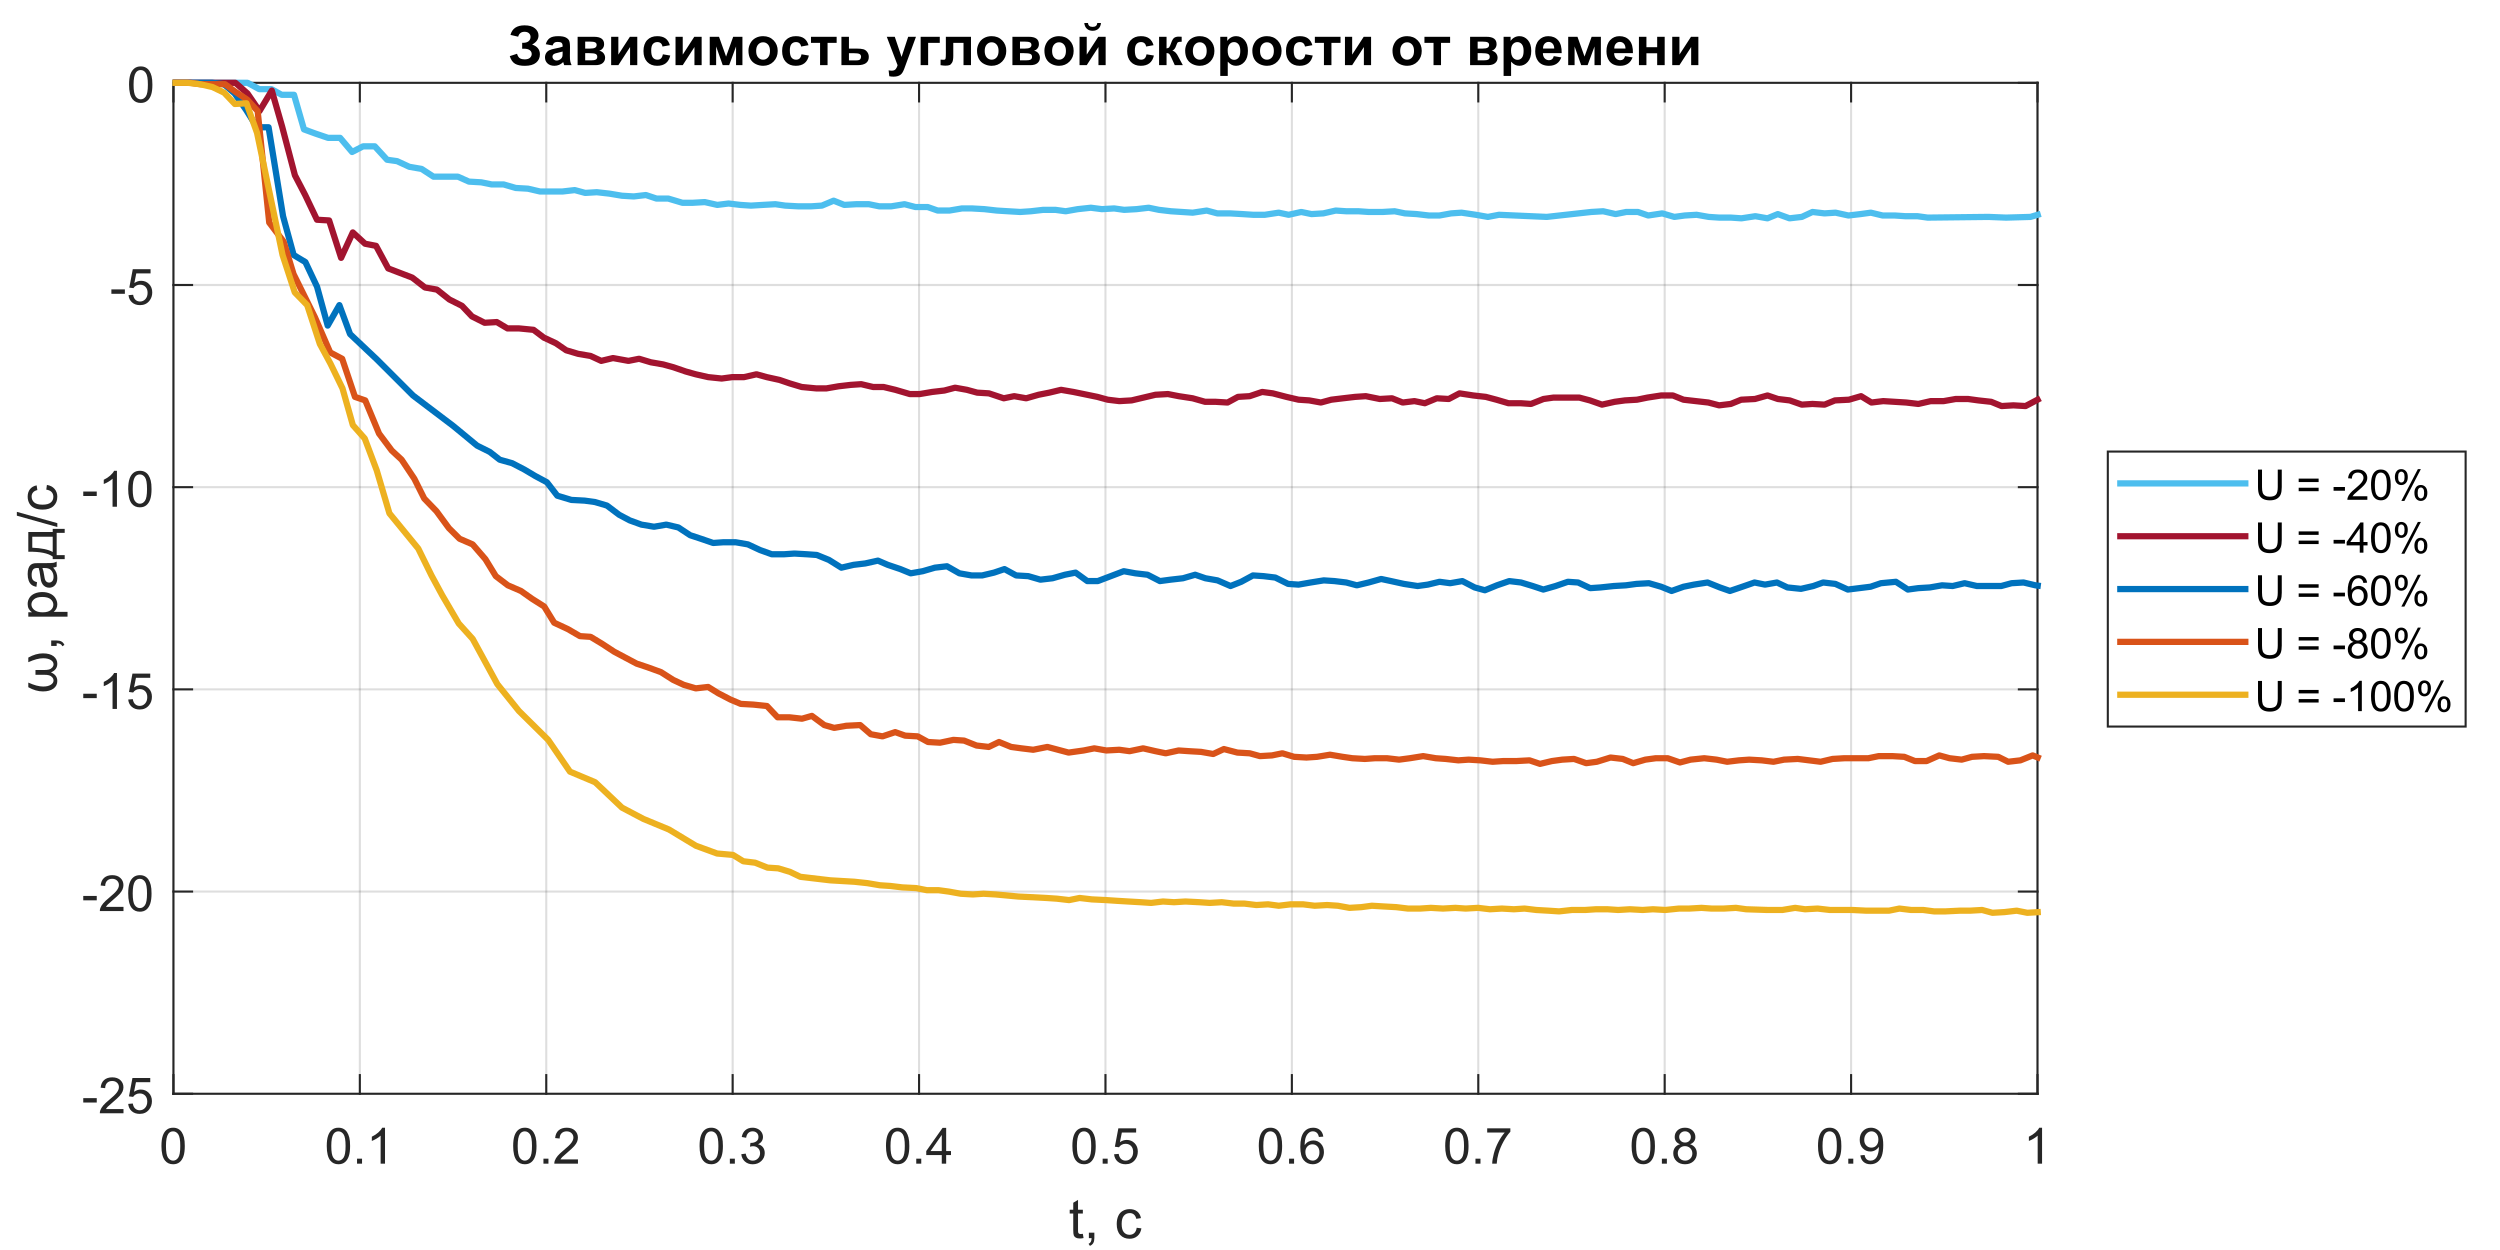 <?xml version="1.0"?>
<!DOCTYPE svg PUBLIC '-//W3C//DTD SVG 1.0//EN'
          'http://www.w3.org/TR/2001/REC-SVG-20010904/DTD/svg10.dtd'>
<svg xmlns:xlink="http://www.w3.org/1999/xlink" style="fill-opacity:1; color-rendering:auto; color-interpolation:auto; text-rendering:auto; stroke:black; stroke-linecap:square; stroke-miterlimit:10; shape-rendering:auto; stroke-opacity:1; fill:black; stroke-dasharray:none; font-weight:normal; stroke-width:1; font-family:'Dialog'; font-style:normal; stroke-linejoin:miter; font-size:12px; stroke-dashoffset:0; image-rendering:auto;" width="1600" height="800" xmlns="http://www.w3.org/2000/svg"
><rect width="100%" height="100%" fill="#333333" stroke="none"/><!--Generated by the Batik Graphics2D SVG Generator--><defs id="genericDefs"
  /><g
  ><defs id="defs1"
    ><clipPath clipPathUnits="userSpaceOnUse" id="clipPath1"
      ><path d="M0 0 L1600 0 L1600 800 L0 800 L0 0 Z"
      /></clipPath
    ></defs
    ><g style="fill:white; stroke:white;"
    ><rect x="0" y="0" width="1600" style="clip-path:url(#clipPath1); stroke:none;" height="800"
    /></g
    ><g style="fill:white; text-rendering:optimizeSpeed; color-rendering:optimizeSpeed; image-rendering:optimizeSpeed; shape-rendering:crispEdges; stroke:white; color-interpolation:sRGB;"
    ><rect x="0" width="1600" height="800" y="0" style="stroke:none;"
      /><path style="stroke:none;" d="M111 700 L1304 700 L1304 53 L111 53 Z"
    /></g
    ><g style="stroke-linecap:butt; fill-opacity:0.149; fill:rgb(38,38,38); text-rendering:geometricPrecision; image-rendering:optimizeQuality; color-rendering:optimizeQuality; stroke-linejoin:round; stroke:rgb(38,38,38); color-interpolation:linearRGB; stroke-width:1.333; stroke-opacity:0.149;"
    ><line y2="53" style="fill:none;" x1="111" x2="111" y1="700"
      /><line y2="53" style="fill:none;" x1="230.3" x2="230.3" y1="700"
      /><line y2="53" style="fill:none;" x1="349.6" x2="349.6" y1="700"
      /><line y2="53" style="fill:none;" x1="468.9" x2="468.9" y1="700"
      /><line y2="53" style="fill:none;" x1="588.2" x2="588.2" y1="700"
      /><line y2="53" style="fill:none;" x1="707.5" x2="707.5" y1="700"
      /><line y2="53" style="fill:none;" x1="826.8" x2="826.8" y1="700"
      /><line y2="53" style="fill:none;" x1="946.1" x2="946.1" y1="700"
      /><line y2="53" style="fill:none;" x1="1065.4" x2="1065.4" y1="700"
      /><line y2="53" style="fill:none;" x1="1184.7" x2="1184.7" y1="700"
      /><line y2="53" style="fill:none;" x1="1304" x2="1304" y1="700"
      /><line y2="700" style="fill:none;" x1="1304" x2="111" y1="700"
      /><line y2="570.6" style="fill:none;" x1="1304" x2="111" y1="570.6"
      /><line y2="441.2" style="fill:none;" x1="1304" x2="111" y1="441.2"
      /><line y2="311.8" style="fill:none;" x1="1304" x2="111" y1="311.8"
      /><line y2="182.4" style="fill:none;" x1="1304" x2="111" y1="182.4"
      /><line y2="53" style="fill:none;" x1="1304" x2="111" y1="53"
      /><line x1="111" x2="1304" y1="700" style="stroke-linecap:square; fill-opacity:1; fill:none; stroke-opacity:1;" y2="700"
      /><line x1="111" x2="1304" y1="53" style="stroke-linecap:square; fill-opacity:1; fill:none; stroke-opacity:1;" y2="53"
      /><line x1="111" x2="111" y1="700" style="stroke-linecap:square; fill-opacity:1; fill:none; stroke-opacity:1;" y2="688.07"
      /><line x1="230.3" x2="230.3" y1="700" style="stroke-linecap:square; fill-opacity:1; fill:none; stroke-opacity:1;" y2="688.07"
      /><line x1="349.6" x2="349.6" y1="700" style="stroke-linecap:square; fill-opacity:1; fill:none; stroke-opacity:1;" y2="688.07"
      /><line x1="468.9" x2="468.9" y1="700" style="stroke-linecap:square; fill-opacity:1; fill:none; stroke-opacity:1;" y2="688.07"
      /><line x1="588.2" x2="588.2" y1="700" style="stroke-linecap:square; fill-opacity:1; fill:none; stroke-opacity:1;" y2="688.07"
      /><line x1="707.5" x2="707.5" y1="700" style="stroke-linecap:square; fill-opacity:1; fill:none; stroke-opacity:1;" y2="688.07"
      /><line x1="826.8" x2="826.8" y1="700" style="stroke-linecap:square; fill-opacity:1; fill:none; stroke-opacity:1;" y2="688.07"
      /><line x1="946.1" x2="946.1" y1="700" style="stroke-linecap:square; fill-opacity:1; fill:none; stroke-opacity:1;" y2="688.07"
      /><line x1="1065.4" x2="1065.4" y1="700" style="stroke-linecap:square; fill-opacity:1; fill:none; stroke-opacity:1;" y2="688.07"
      /><line x1="1184.7" x2="1184.7" y1="700" style="stroke-linecap:square; fill-opacity:1; fill:none; stroke-opacity:1;" y2="688.07"
      /><line x1="1304" x2="1304" y1="700" style="stroke-linecap:square; fill-opacity:1; fill:none; stroke-opacity:1;" y2="688.07"
      /><line x1="111" x2="111" y1="53" style="stroke-linecap:square; fill-opacity:1; fill:none; stroke-opacity:1;" y2="64.93"
      /><line x1="230.3" x2="230.3" y1="53" style="stroke-linecap:square; fill-opacity:1; fill:none; stroke-opacity:1;" y2="64.93"
      /><line x1="349.6" x2="349.6" y1="53" style="stroke-linecap:square; fill-opacity:1; fill:none; stroke-opacity:1;" y2="64.93"
      /><line x1="468.9" x2="468.9" y1="53" style="stroke-linecap:square; fill-opacity:1; fill:none; stroke-opacity:1;" y2="64.93"
      /><line x1="588.2" x2="588.2" y1="53" style="stroke-linecap:square; fill-opacity:1; fill:none; stroke-opacity:1;" y2="64.93"
      /><line x1="707.5" x2="707.5" y1="53" style="stroke-linecap:square; fill-opacity:1; fill:none; stroke-opacity:1;" y2="64.93"
      /><line x1="826.8" x2="826.8" y1="53" style="stroke-linecap:square; fill-opacity:1; fill:none; stroke-opacity:1;" y2="64.93"
      /><line x1="946.1" x2="946.1" y1="53" style="stroke-linecap:square; fill-opacity:1; fill:none; stroke-opacity:1;" y2="64.93"
      /><line x1="1065.4" x2="1065.4" y1="53" style="stroke-linecap:square; fill-opacity:1; fill:none; stroke-opacity:1;" y2="64.93"
      /><line x1="1184.7" x2="1184.7" y1="53" style="stroke-linecap:square; fill-opacity:1; fill:none; stroke-opacity:1;" y2="64.93"
      /><line x1="1304" x2="1304" y1="53" style="stroke-linecap:square; fill-opacity:1; fill:none; stroke-opacity:1;" y2="64.93"
    /></g
    ><g transform="translate(111,711.733)" style="font-size:32px; fill:rgb(38,38,38); text-rendering:geometricPrecision; color-rendering:optimizeQuality; image-rendering:optimizeQuality; stroke:rgb(38,38,38); color-interpolation:linearRGB;"
    ><path style="stroke:none;" d="M-7.672 21.703 Q-7.672 17.641 -6.836 15.164 Q-6 12.688 -4.352 11.344 Q-2.703 10 -0.203 10 Q1.641 10 3.031 10.742 Q4.422 11.484 5.328 12.883 Q6.234 14.281 6.75 16.289 Q7.266 18.297 7.266 21.703 Q7.266 25.734 6.438 28.211 Q5.609 30.688 3.961 32.039 Q2.312 33.391 -0.203 33.391 Q-3.516 33.391 -5.406 31.016 Q-7.672 28.156 -7.672 21.703 ZM-4.781 21.703 Q-4.781 27.344 -3.461 29.211 Q-2.141 31.078 -0.203 31.078 Q1.734 31.078 3.055 29.203 Q4.375 27.328 4.375 21.703 Q4.375 16.047 3.055 14.188 Q1.734 12.328 -0.234 12.328 Q-2.172 12.328 -3.328 13.969 Q-4.781 16.062 -4.781 21.703 Z"
    /></g
    ><g transform="translate(230.3,711.733)" style="font-size:32px; fill:rgb(38,38,38); text-rendering:geometricPrecision; color-rendering:optimizeQuality; image-rendering:optimizeQuality; stroke:rgb(38,38,38); color-interpolation:linearRGB;"
    ><path style="stroke:none;" d="M-21.172 21.703 Q-21.172 17.641 -20.336 15.164 Q-19.5 12.688 -17.852 11.344 Q-16.203 10 -13.703 10 Q-11.859 10 -10.469 10.742 Q-9.078 11.484 -8.172 12.883 Q-7.266 14.281 -6.75 16.289 Q-6.234 18.297 -6.234 21.703 Q-6.234 25.734 -7.062 28.211 Q-7.891 30.688 -9.539 32.039 Q-11.188 33.391 -13.703 33.391 Q-17.016 33.391 -18.906 31.016 Q-21.172 28.156 -21.172 21.703 ZM-18.281 21.703 Q-18.281 27.344 -16.961 29.211 Q-15.641 31.078 -13.703 31.078 Q-11.766 31.078 -10.445 29.203 Q-9.125 27.328 -9.125 21.703 Q-9.125 16.047 -10.445 14.188 Q-11.766 12.328 -13.734 12.328 Q-15.672 12.328 -16.828 13.969 Q-18.281 16.062 -18.281 21.703 ZM-1.797 33 L-1.797 29.797 L1.406 29.797 L1.406 33 L-1.797 33 ZM16.109 33 L13.297 33 L13.297 15.078 Q12.281 16.047 10.633 17.016 Q8.984 17.984 7.672 18.469 L7.672 15.75 Q10.031 14.641 11.797 13.062 Q13.562 11.484 14.297 10 L16.109 10 L16.109 33 Z"
    /></g
    ><g transform="translate(349.6,711.733)" style="font-size:32px; fill:rgb(38,38,38); text-rendering:geometricPrecision; color-rendering:optimizeQuality; image-rendering:optimizeQuality; stroke:rgb(38,38,38); color-interpolation:linearRGB;"
    ><path style="stroke:none;" d="M-21.172 21.703 Q-21.172 17.641 -20.336 15.164 Q-19.5 12.688 -17.852 11.344 Q-16.203 10 -13.703 10 Q-11.859 10 -10.469 10.742 Q-9.078 11.484 -8.172 12.883 Q-7.266 14.281 -6.75 16.289 Q-6.234 18.297 -6.234 21.703 Q-6.234 25.734 -7.062 28.211 Q-7.891 30.688 -9.539 32.039 Q-11.188 33.391 -13.703 33.391 Q-17.016 33.391 -18.906 31.016 Q-21.172 28.156 -21.172 21.703 ZM-18.281 21.703 Q-18.281 27.344 -16.961 29.211 Q-15.641 31.078 -13.703 31.078 Q-11.766 31.078 -10.445 29.203 Q-9.125 27.328 -9.125 21.703 Q-9.125 16.047 -10.445 14.188 Q-11.766 12.328 -13.734 12.328 Q-15.672 12.328 -16.828 13.969 Q-18.281 16.062 -18.281 21.703 ZM-1.797 33 L-1.797 29.797 L1.406 29.797 L1.406 33 L-1.797 33 ZM20.297 30.297 L20.297 33 L5.156 33 Q5.125 31.984 5.484 31.047 Q6.062 29.5 7.336 28 Q8.609 26.5 11.016 24.531 Q14.75 21.469 16.062 19.68 Q17.375 17.891 17.375 16.297 Q17.375 14.625 16.18 13.477 Q14.984 12.328 13.062 12.328 Q11.031 12.328 9.812 13.547 Q8.594 14.766 8.578 16.922 L5.688 16.625 Q5.984 13.391 7.922 11.695 Q9.859 10 13.125 10 Q16.422 10 18.344 11.828 Q20.266 13.656 20.266 16.359 Q20.266 17.734 19.703 19.062 Q19.141 20.391 17.836 21.859 Q16.531 23.328 13.5 25.891 Q10.969 28.016 10.25 28.773 Q9.531 29.531 9.062 30.297 L20.297 30.297 Z"
    /></g
    ><g transform="translate(468.9,711.733)" style="font-size:32px; fill:rgb(38,38,38); text-rendering:geometricPrecision; color-rendering:optimizeQuality; image-rendering:optimizeQuality; stroke:rgb(38,38,38); color-interpolation:linearRGB;"
    ><path style="stroke:none;" d="M-21.172 21.703 Q-21.172 17.641 -20.336 15.164 Q-19.5 12.688 -17.852 11.344 Q-16.203 10 -13.703 10 Q-11.859 10 -10.469 10.742 Q-9.078 11.484 -8.172 12.883 Q-7.266 14.281 -6.75 16.289 Q-6.234 18.297 -6.234 21.703 Q-6.234 25.734 -7.062 28.211 Q-7.891 30.688 -9.539 32.039 Q-11.188 33.391 -13.703 33.391 Q-17.016 33.391 -18.906 31.016 Q-21.172 28.156 -21.172 21.703 ZM-18.281 21.703 Q-18.281 27.344 -16.961 29.211 Q-15.641 31.078 -13.703 31.078 Q-11.766 31.078 -10.445 29.203 Q-9.125 27.328 -9.125 21.703 Q-9.125 16.047 -10.445 14.188 Q-11.766 12.328 -13.734 12.328 Q-15.672 12.328 -16.828 13.969 Q-18.281 16.062 -18.281 21.703 ZM-1.797 33 L-1.797 29.797 L1.406 29.797 L1.406 33 L-1.797 33 ZM5.531 26.953 L8.344 26.578 Q8.828 28.969 9.992 30.023 Q11.156 31.078 12.828 31.078 Q14.812 31.078 16.18 29.703 Q17.547 28.328 17.547 26.297 Q17.547 24.359 16.281 23.102 Q15.016 21.844 13.062 21.844 Q12.266 21.844 11.078 22.156 L11.391 19.688 Q11.672 19.719 11.844 19.719 Q13.641 19.719 15.078 18.781 Q16.516 17.844 16.516 15.891 Q16.516 14.344 15.469 13.328 Q14.422 12.312 12.766 12.312 Q11.125 12.312 10.031 13.344 Q8.938 14.375 8.625 16.438 L5.812 15.938 Q6.328 13.109 8.156 11.555 Q9.984 10 12.703 10 Q14.578 10 16.156 10.805 Q17.734 11.609 18.57 13 Q19.406 14.391 19.406 15.953 Q19.406 17.438 18.609 18.656 Q17.812 19.875 16.25 20.594 Q18.281 21.062 19.406 22.539 Q20.531 24.016 20.531 26.234 Q20.531 29.234 18.344 31.32 Q16.156 33.406 12.812 33.406 Q9.797 33.406 7.805 31.609 Q5.812 29.812 5.531 26.953 Z"
    /></g
    ><g transform="translate(588.2,711.733)" style="font-size:32px; fill:rgb(38,38,38); text-rendering:geometricPrecision; color-rendering:optimizeQuality; image-rendering:optimizeQuality; stroke:rgb(38,38,38); color-interpolation:linearRGB;"
    ><path style="stroke:none;" d="M-21.172 21.703 Q-21.172 17.641 -20.336 15.164 Q-19.5 12.688 -17.852 11.344 Q-16.203 10 -13.703 10 Q-11.859 10 -10.469 10.742 Q-9.078 11.484 -8.172 12.883 Q-7.266 14.281 -6.75 16.289 Q-6.234 18.297 -6.234 21.703 Q-6.234 25.734 -7.062 28.211 Q-7.891 30.688 -9.539 32.039 Q-11.188 33.391 -13.703 33.391 Q-17.016 33.391 -18.906 31.016 Q-21.172 28.156 -21.172 21.703 ZM-18.281 21.703 Q-18.281 27.344 -16.961 29.211 Q-15.641 31.078 -13.703 31.078 Q-11.766 31.078 -10.445 29.203 Q-9.125 27.328 -9.125 21.703 Q-9.125 16.047 -10.445 14.188 Q-11.766 12.328 -13.734 12.328 Q-15.672 12.328 -16.828 13.969 Q-18.281 16.062 -18.281 21.703 ZM-1.797 33 L-1.797 29.797 L1.406 29.797 L1.406 33 L-1.797 33 ZM14.531 33 L14.531 27.516 L4.594 27.516 L4.594 24.938 L15.047 10.094 L17.344 10.094 L17.344 24.938 L20.438 24.938 L20.438 27.516 L17.344 27.516 L17.344 33 L14.531 33 ZM14.531 24.938 L14.531 14.609 L7.359 24.938 L14.531 24.938 Z"
    /></g
    ><g transform="translate(707.5,711.733)" style="font-size:32px; fill:rgb(38,38,38); text-rendering:geometricPrecision; color-rendering:optimizeQuality; image-rendering:optimizeQuality; stroke:rgb(38,38,38); color-interpolation:linearRGB;"
    ><path style="stroke:none;" d="M-21.172 21.703 Q-21.172 17.641 -20.336 15.164 Q-19.5 12.688 -17.852 11.344 Q-16.203 10 -13.703 10 Q-11.859 10 -10.469 10.742 Q-9.078 11.484 -8.172 12.883 Q-7.266 14.281 -6.75 16.289 Q-6.234 18.297 -6.234 21.703 Q-6.234 25.734 -7.062 28.211 Q-7.891 30.688 -9.539 32.039 Q-11.188 33.391 -13.703 33.391 Q-17.016 33.391 -18.906 31.016 Q-21.172 28.156 -21.172 21.703 ZM-18.281 21.703 Q-18.281 27.344 -16.961 29.211 Q-15.641 31.078 -13.703 31.078 Q-11.766 31.078 -10.445 29.203 Q-9.125 27.328 -9.125 21.703 Q-9.125 16.047 -10.445 14.188 Q-11.766 12.328 -13.734 12.328 Q-15.672 12.328 -16.828 13.969 Q-18.281 16.062 -18.281 21.703 ZM-1.797 33 L-1.797 29.797 L1.406 29.797 L1.406 33 L-1.797 33 ZM5.516 27 L8.469 26.75 Q8.797 28.906 9.992 29.992 Q11.188 31.078 12.875 31.078 Q14.906 31.078 16.312 29.547 Q17.719 28.016 17.719 25.484 Q17.719 23.078 16.367 21.688 Q15.016 20.297 12.828 20.297 Q11.469 20.297 10.375 20.914 Q9.281 21.531 8.656 22.516 L6.016 22.172 L8.234 10.406 L19.625 10.406 L19.625 13.094 L10.484 13.094 L9.25 19.25 Q11.312 17.812 13.578 17.812 Q16.578 17.812 18.641 19.891 Q20.703 21.969 20.703 25.234 Q20.703 28.344 18.891 30.609 Q16.688 33.391 12.875 33.391 Q9.75 33.391 7.773 31.641 Q5.797 29.891 5.516 27 Z"
    /></g
    ><g transform="translate(826.8,711.733)" style="font-size:32px; fill:rgb(38,38,38); text-rendering:geometricPrecision; color-rendering:optimizeQuality; image-rendering:optimizeQuality; stroke:rgb(38,38,38); color-interpolation:linearRGB;"
    ><path style="stroke:none;" d="M-21.172 21.703 Q-21.172 17.641 -20.336 15.164 Q-19.5 12.688 -17.852 11.344 Q-16.203 10 -13.703 10 Q-11.859 10 -10.469 10.742 Q-9.078 11.484 -8.172 12.883 Q-7.266 14.281 -6.75 16.289 Q-6.234 18.297 -6.234 21.703 Q-6.234 25.734 -7.062 28.211 Q-7.891 30.688 -9.539 32.039 Q-11.188 33.391 -13.703 33.391 Q-17.016 33.391 -18.906 31.016 Q-21.172 28.156 -21.172 21.703 ZM-18.281 21.703 Q-18.281 27.344 -16.961 29.211 Q-15.641 31.078 -13.703 31.078 Q-11.766 31.078 -10.445 29.203 Q-9.125 27.328 -9.125 21.703 Q-9.125 16.047 -10.445 14.188 Q-11.766 12.328 -13.734 12.328 Q-15.672 12.328 -16.828 13.969 Q-18.281 16.062 -18.281 21.703 ZM-1.797 33 L-1.797 29.797 L1.406 29.797 L1.406 33 L-1.797 33 ZM20.109 15.703 L17.312 15.922 Q16.938 14.266 16.25 13.516 Q15.109 12.312 13.438 12.312 Q12.094 12.312 11.078 13.062 Q9.75 14.031 8.984 15.891 Q8.219 17.75 8.188 21.188 Q9.203 19.641 10.672 18.891 Q12.141 18.141 13.75 18.141 Q16.562 18.141 18.539 20.211 Q20.516 22.281 20.516 25.562 Q20.516 27.719 19.586 29.57 Q18.656 31.422 17.031 32.406 Q15.406 33.391 13.344 33.391 Q9.828 33.391 7.609 30.805 Q5.391 28.219 5.391 22.281 Q5.391 15.641 7.844 12.625 Q9.984 10 13.609 10 Q16.312 10 18.039 11.516 Q19.766 13.031 20.109 15.703 ZM8.625 25.578 Q8.625 27.031 9.242 28.359 Q9.859 29.688 10.969 30.383 Q12.078 31.078 13.297 31.078 Q15.078 31.078 16.359 29.641 Q17.641 28.203 17.641 25.734 Q17.641 23.359 16.375 21.992 Q15.109 20.625 13.188 20.625 Q11.281 20.625 9.953 21.992 Q8.625 23.359 8.625 25.578 Z"
    /></g
    ><g transform="translate(946.1,711.733)" style="font-size:32px; fill:rgb(38,38,38); text-rendering:geometricPrecision; color-rendering:optimizeQuality; image-rendering:optimizeQuality; stroke:rgb(38,38,38); color-interpolation:linearRGB;"
    ><path style="stroke:none;" d="M-21.172 21.703 Q-21.172 17.641 -20.336 15.164 Q-19.5 12.688 -17.852 11.344 Q-16.203 10 -13.703 10 Q-11.859 10 -10.469 10.742 Q-9.078 11.484 -8.172 12.883 Q-7.266 14.281 -6.75 16.289 Q-6.234 18.297 -6.234 21.703 Q-6.234 25.734 -7.062 28.211 Q-7.891 30.688 -9.539 32.039 Q-11.188 33.391 -13.703 33.391 Q-17.016 33.391 -18.906 31.016 Q-21.172 28.156 -21.172 21.703 ZM-18.281 21.703 Q-18.281 27.344 -16.961 29.211 Q-15.641 31.078 -13.703 31.078 Q-11.766 31.078 -10.445 29.203 Q-9.125 27.328 -9.125 21.703 Q-9.125 16.047 -10.445 14.188 Q-11.766 12.328 -13.734 12.328 Q-15.672 12.328 -16.828 13.969 Q-18.281 16.062 -18.281 21.703 ZM-1.797 33 L-1.797 29.797 L1.406 29.797 L1.406 33 L-1.797 33 ZM5.703 13.094 L5.703 10.391 L20.531 10.391 L20.531 12.578 Q18.344 14.906 16.195 18.766 Q14.047 22.625 12.875 26.703 Q12.031 29.578 11.797 33 L8.906 33 Q8.953 30.297 9.969 26.469 Q10.984 22.641 12.883 19.086 Q14.781 15.531 16.922 13.094 L5.703 13.094 Z"
    /></g
    ><g transform="translate(1065.4,711.733)" style="font-size:32px; fill:rgb(38,38,38); text-rendering:geometricPrecision; color-rendering:optimizeQuality; image-rendering:optimizeQuality; stroke:rgb(38,38,38); color-interpolation:linearRGB;"
    ><path style="stroke:none;" d="M-21.172 21.703 Q-21.172 17.641 -20.336 15.164 Q-19.5 12.688 -17.852 11.344 Q-16.203 10 -13.703 10 Q-11.859 10 -10.469 10.742 Q-9.078 11.484 -8.172 12.883 Q-7.266 14.281 -6.75 16.289 Q-6.234 18.297 -6.234 21.703 Q-6.234 25.734 -7.062 28.211 Q-7.891 30.688 -9.539 32.039 Q-11.188 33.391 -13.703 33.391 Q-17.016 33.391 -18.906 31.016 Q-21.172 28.156 -21.172 21.703 ZM-18.281 21.703 Q-18.281 27.344 -16.961 29.211 Q-15.641 31.078 -13.703 31.078 Q-11.766 31.078 -10.445 29.203 Q-9.125 27.328 -9.125 21.703 Q-9.125 16.047 -10.445 14.188 Q-11.766 12.328 -13.734 12.328 Q-15.672 12.328 -16.828 13.969 Q-18.281 16.062 -18.281 21.703 ZM-1.797 33 L-1.797 29.797 L1.406 29.797 L1.406 33 L-1.797 33 ZM9.844 20.578 Q8.094 19.938 7.25 18.75 Q6.406 17.562 6.406 15.906 Q6.406 13.406 8.203 11.703 Q10 10 12.984 10 Q15.984 10 17.812 11.742 Q19.641 13.484 19.641 15.984 Q19.641 17.578 18.805 18.758 Q17.969 19.938 16.266 20.578 Q18.375 21.266 19.477 22.797 Q20.578 24.328 20.578 26.453 Q20.578 29.391 18.5 31.391 Q16.422 33.391 13.031 33.391 Q9.641 33.391 7.562 31.383 Q5.484 29.375 5.484 26.375 Q5.484 24.141 6.617 22.633 Q7.75 21.125 9.844 20.578 ZM9.281 15.812 Q9.281 17.438 10.328 18.469 Q11.375 19.5 13.047 19.5 Q14.672 19.5 15.711 18.477 Q16.75 17.453 16.75 15.969 Q16.75 14.422 15.68 13.367 Q14.609 12.312 13.016 12.312 Q11.406 12.312 10.344 13.344 Q9.281 14.375 9.281 15.812 ZM8.375 26.391 Q8.375 27.594 8.945 28.719 Q9.516 29.844 10.641 30.461 Q11.766 31.078 13.062 31.078 Q15.078 31.078 16.391 29.781 Q17.703 28.484 17.703 26.484 Q17.703 24.453 16.352 23.125 Q15 21.797 12.969 21.797 Q10.984 21.797 9.68 23.109 Q8.375 24.422 8.375 26.391 Z"
    /></g
    ><g transform="translate(1184.7,711.733)" style="font-size:32px; fill:rgb(38,38,38); text-rendering:geometricPrecision; color-rendering:optimizeQuality; image-rendering:optimizeQuality; stroke:rgb(38,38,38); color-interpolation:linearRGB;"
    ><path style="stroke:none;" d="M-21.172 21.703 Q-21.172 17.641 -20.336 15.164 Q-19.5 12.688 -17.852 11.344 Q-16.203 10 -13.703 10 Q-11.859 10 -10.469 10.742 Q-9.078 11.484 -8.172 12.883 Q-7.266 14.281 -6.75 16.289 Q-6.234 18.297 -6.234 21.703 Q-6.234 25.734 -7.062 28.211 Q-7.891 30.688 -9.539 32.039 Q-11.188 33.391 -13.703 33.391 Q-17.016 33.391 -18.906 31.016 Q-21.172 28.156 -21.172 21.703 ZM-18.281 21.703 Q-18.281 27.344 -16.961 29.211 Q-15.641 31.078 -13.703 31.078 Q-11.766 31.078 -10.445 29.203 Q-9.125 27.328 -9.125 21.703 Q-9.125 16.047 -10.445 14.188 Q-11.766 12.328 -13.734 12.328 Q-15.672 12.328 -16.828 13.969 Q-18.281 16.062 -18.281 21.703 ZM-1.797 33 L-1.797 29.797 L1.406 29.797 L1.406 33 L-1.797 33 ZM5.938 27.703 L8.641 27.453 Q8.984 29.359 9.953 30.219 Q10.922 31.078 12.438 31.078 Q13.734 31.078 14.711 30.484 Q15.688 29.891 16.312 28.898 Q16.938 27.906 17.359 26.219 Q17.781 24.531 17.781 22.781 Q17.781 22.594 17.766 22.219 Q16.922 23.562 15.461 24.398 Q14 25.234 12.297 25.234 Q9.453 25.234 7.484 23.172 Q5.516 21.109 5.516 17.734 Q5.516 14.25 7.57 12.125 Q9.625 10 12.719 10 Q14.953 10 16.805 11.203 Q18.656 12.406 19.617 14.633 Q20.578 16.859 20.578 21.078 Q20.578 25.469 19.625 28.07 Q18.672 30.672 16.789 32.031 Q14.906 33.391 12.375 33.391 Q9.688 33.391 7.984 31.898 Q6.281 30.406 5.938 27.703 ZM17.453 17.594 Q17.453 15.172 16.164 13.75 Q14.875 12.328 13.062 12.328 Q11.188 12.328 9.797 13.859 Q8.406 15.391 8.406 17.828 Q8.406 20.016 9.727 21.383 Q11.047 22.75 12.984 22.75 Q14.938 22.75 16.195 21.383 Q17.453 20.016 17.453 17.594 Z"
    /></g
    ><g transform="translate(1304,711.733)" style="font-size:32px; fill:rgb(38,38,38); text-rendering:geometricPrecision; color-rendering:optimizeQuality; image-rendering:optimizeQuality; stroke:rgb(38,38,38); color-interpolation:linearRGB;"
    ><path style="stroke:none;" d="M2.922 33 L0.109 33 L0.109 15.078 Q-0.906 16.047 -2.555 17.016 Q-4.203 17.984 -5.516 18.469 L-5.516 15.75 Q-3.156 14.641 -1.391 13.062 Q0.375 11.484 1.109 10 L2.922 10 L2.922 33 Z"
    /></g
    ><g transform="translate(707.5,756.4)" style="font-size:35.2px; fill:rgb(38,38,38); text-rendering:geometricPrecision; color-rendering:optimizeQuality; image-rendering:optimizeQuality; stroke:rgb(38,38,38); color-interpolation:linearRGB;"
    ><path style="stroke:none;" d="M-14.469 33.25 L-14.031 35.969 Q-15.328 36.234 -16.359 36.234 Q-18.031 36.234 -18.953 35.703 Q-19.875 35.172 -20.25 34.312 Q-20.625 33.453 -20.625 30.688 L-20.625 20.25 L-22.891 20.25 L-22.891 17.844 L-20.625 17.844 L-20.625 13.359 L-17.562 11.516 L-17.562 17.844 L-14.469 17.844 L-14.469 20.25 L-17.562 20.25 L-17.562 30.859 Q-17.562 32.172 -17.406 32.547 Q-17.25 32.922 -16.883 33.148 Q-16.516 33.375 -15.828 33.375 Q-15.312 33.375 -14.469 33.25 ZM-10.614 36 L-10.614 32.5 L-7.114 32.5 L-7.114 36 Q-7.114 37.938 -7.794 39.125 Q-8.474 40.312 -9.958 40.953 L-10.818 39.641 Q-9.849 39.219 -9.388 38.391 Q-8.927 37.562 -8.864 36 L-10.614 36 ZM19.985 29.359 L23 29.75 Q22.516 32.875 20.469 34.641 Q18.422 36.406 15.454 36.406 Q11.719 36.406 9.461 33.977 Q7.204 31.547 7.204 27 Q7.204 24.047 8.172 21.844 Q9.141 19.641 11.133 18.539 Q13.126 17.438 15.469 17.438 Q18.422 17.438 20.305 18.938 Q22.188 20.438 22.719 23.188 L19.719 23.641 Q19.297 21.812 18.212 20.891 Q17.125 19.969 15.594 19.969 Q13.266 19.969 11.813 21.633 Q10.36 23.297 10.36 26.906 Q10.36 30.562 11.758 32.219 Q13.157 33.875 15.422 33.875 Q17.235 33.875 18.446 32.766 Q19.657 31.656 19.985 29.359 Z"
    /></g
    ><g style="fill:rgb(38,38,38); text-rendering:geometricPrecision; image-rendering:optimizeQuality; color-rendering:optimizeQuality; stroke-linejoin:round; stroke:rgb(38,38,38); color-interpolation:linearRGB; stroke-width:1.333;"
    ><line y2="53" style="fill:none;" x1="111" x2="111" y1="700"
      /><line y2="53" style="fill:none;" x1="1304" x2="1304" y1="700"
      /><line y2="700" style="fill:none;" x1="111" x2="122.93" y1="700"
      /><line y2="570.6" style="fill:none;" x1="111" x2="122.93" y1="570.6"
      /><line y2="441.2" style="fill:none;" x1="111" x2="122.93" y1="441.2"
      /><line y2="311.8" style="fill:none;" x1="111" x2="122.93" y1="311.8"
      /><line y2="182.4" style="fill:none;" x1="111" x2="122.93" y1="182.4"
      /><line y2="53" style="fill:none;" x1="111" x2="122.93" y1="53"
      /><line y2="700" style="fill:none;" x1="1304" x2="1292.07" y1="700"
      /><line y2="570.6" style="fill:none;" x1="1304" x2="1292.07" y1="570.6"
      /><line y2="441.2" style="fill:none;" x1="1304" x2="1292.07" y1="441.2"
      /><line y2="311.8" style="fill:none;" x1="1304" x2="1292.07" y1="311.8"
      /><line y2="182.4" style="fill:none;" x1="1304" x2="1292.07" y1="182.4"
      /><line y2="53" style="fill:none;" x1="1304" x2="1292.07" y1="53"
    /></g
    ><g transform="translate(99.267,700)" style="font-size:32px; fill:rgb(38,38,38); text-rendering:geometricPrecision; color-rendering:optimizeQuality; image-rendering:optimizeQuality; stroke:rgb(38,38,38); color-interpolation:linearRGB;"
    ><path style="stroke:none;" d="M-45.984 5.625 L-45.984 2.797 L-37.344 2.797 L-37.344 5.625 L-45.984 5.625 ZM-20.234 9.797 L-20.234 12.5 L-35.375 12.5 Q-35.406 11.484 -35.047 10.547 Q-34.469 9 -33.195 7.5 Q-31.922 6 -29.516 4.031 Q-25.781 0.969 -24.469 -0.82 Q-23.156 -2.609 -23.156 -4.203 Q-23.156 -5.875 -24.352 -7.023 Q-25.547 -8.172 -27.469 -8.172 Q-29.5 -8.172 -30.719 -6.953 Q-31.938 -5.734 -31.953 -3.578 L-34.844 -3.875 Q-34.547 -7.109 -32.609 -8.805 Q-30.672 -10.5 -27.406 -10.5 Q-24.109 -10.5 -22.188 -8.672 Q-20.266 -6.844 -20.266 -4.141 Q-20.266 -2.766 -20.828 -1.438 Q-21.391 -0.109 -22.695 1.359 Q-24 2.828 -27.031 5.391 Q-29.562 7.516 -30.281 8.273 Q-31 9.031 -31.469 9.797 L-20.234 9.797 ZM-17.219 6.5 L-14.266 6.25 Q-13.938 8.406 -12.742 9.492 Q-11.547 10.578 -9.859 10.578 Q-7.828 10.578 -6.422 9.047 Q-5.016 7.516 -5.016 4.984 Q-5.016 2.578 -6.367 1.188 Q-7.719 -0.203 -9.906 -0.203 Q-11.266 -0.203 -12.359 0.414 Q-13.453 1.031 -14.078 2.016 L-16.719 1.672 L-14.5 -10.094 L-3.109 -10.094 L-3.109 -7.406 L-12.25 -7.406 L-13.484 -1.25 Q-11.422 -2.688 -9.156 -2.688 Q-6.156 -2.688 -4.094 -0.609 Q-2.031 1.469 -2.031 4.734 Q-2.031 7.844 -3.844 10.109 Q-6.047 12.891 -9.859 12.891 Q-12.984 12.891 -14.961 11.141 Q-16.938 9.391 -17.219 6.5 Z"
    /></g
    ><g transform="translate(99.267,570.6)" style="font-size:32px; fill:rgb(38,38,38); text-rendering:geometricPrecision; color-rendering:optimizeQuality; image-rendering:optimizeQuality; stroke:rgb(38,38,38); color-interpolation:linearRGB;"
    ><path style="stroke:none;" d="M-45.984 5.625 L-45.984 2.797 L-37.344 2.797 L-37.344 5.625 L-45.984 5.625 ZM-20.234 9.797 L-20.234 12.5 L-35.375 12.5 Q-35.406 11.484 -35.047 10.547 Q-34.469 9 -33.195 7.5 Q-31.922 6 -29.516 4.031 Q-25.781 0.969 -24.469 -0.82 Q-23.156 -2.609 -23.156 -4.203 Q-23.156 -5.875 -24.352 -7.023 Q-25.547 -8.172 -27.469 -8.172 Q-29.5 -8.172 -30.719 -6.953 Q-31.938 -5.734 -31.953 -3.578 L-34.844 -3.875 Q-34.547 -7.109 -32.609 -8.805 Q-30.672 -10.5 -27.406 -10.5 Q-24.109 -10.5 -22.188 -8.672 Q-20.266 -6.844 -20.266 -4.141 Q-20.266 -2.766 -20.828 -1.438 Q-21.391 -0.109 -22.695 1.359 Q-24 2.828 -27.031 5.391 Q-29.562 7.516 -30.281 8.273 Q-31 9.031 -31.469 9.797 L-20.234 9.797 ZM-17.219 1.203 Q-17.219 -2.859 -16.383 -5.336 Q-15.547 -7.812 -13.898 -9.156 Q-12.25 -10.5 -9.75 -10.5 Q-7.906 -10.5 -6.516 -9.758 Q-5.125 -9.016 -4.219 -7.617 Q-3.312 -6.219 -2.797 -4.211 Q-2.281 -2.203 -2.281 1.203 Q-2.281 5.234 -3.109 7.711 Q-3.938 10.188 -5.586 11.539 Q-7.234 12.891 -9.75 12.891 Q-13.062 12.891 -14.953 10.516 Q-17.219 7.656 -17.219 1.203 ZM-14.328 1.203 Q-14.328 6.844 -13.008 8.711 Q-11.688 10.578 -9.75 10.578 Q-7.812 10.578 -6.492 8.703 Q-5.172 6.828 -5.172 1.203 Q-5.172 -4.453 -6.492 -6.312 Q-7.812 -8.172 -9.781 -8.172 Q-11.719 -8.172 -12.875 -6.531 Q-14.328 -4.438 -14.328 1.203 Z"
    /></g
    ><g transform="translate(99.267,441.2)" style="font-size:32px; fill:rgb(38,38,38); text-rendering:geometricPrecision; color-rendering:optimizeQuality; image-rendering:optimizeQuality; stroke:rgb(38,38,38); color-interpolation:linearRGB;"
    ><path style="stroke:none;" d="M-45.984 5.625 L-45.984 2.797 L-37.344 2.797 L-37.344 5.625 L-45.984 5.625 ZM-24.422 12.5 L-27.234 12.5 L-27.234 -5.422 Q-28.25 -4.453 -29.898 -3.484 Q-31.547 -2.516 -32.859 -2.031 L-32.859 -4.75 Q-30.5 -5.859 -28.734 -7.438 Q-26.969 -9.016 -26.234 -10.5 L-24.422 -10.5 L-24.422 12.5 ZM-17.219 6.5 L-14.266 6.25 Q-13.938 8.406 -12.742 9.492 Q-11.547 10.578 -9.859 10.578 Q-7.828 10.578 -6.422 9.047 Q-5.016 7.516 -5.016 4.984 Q-5.016 2.578 -6.367 1.188 Q-7.719 -0.203 -9.906 -0.203 Q-11.266 -0.203 -12.359 0.414 Q-13.453 1.031 -14.078 2.016 L-16.719 1.672 L-14.5 -10.094 L-3.109 -10.094 L-3.109 -7.406 L-12.25 -7.406 L-13.484 -1.25 Q-11.422 -2.688 -9.156 -2.688 Q-6.156 -2.688 -4.094 -0.609 Q-2.031 1.469 -2.031 4.734 Q-2.031 7.844 -3.844 10.109 Q-6.047 12.891 -9.859 12.891 Q-12.984 12.891 -14.961 11.141 Q-16.938 9.391 -17.219 6.5 Z"
    /></g
    ><g transform="translate(99.267,311.8)" style="font-size:32px; fill:rgb(38,38,38); text-rendering:geometricPrecision; color-rendering:optimizeQuality; image-rendering:optimizeQuality; stroke:rgb(38,38,38); color-interpolation:linearRGB;"
    ><path style="stroke:none;" d="M-45.984 5.625 L-45.984 2.797 L-37.344 2.797 L-37.344 5.625 L-45.984 5.625 ZM-24.422 12.5 L-27.234 12.5 L-27.234 -5.422 Q-28.25 -4.453 -29.898 -3.484 Q-31.547 -2.516 -32.859 -2.031 L-32.859 -4.75 Q-30.5 -5.859 -28.734 -7.438 Q-26.969 -9.016 -26.234 -10.5 L-24.422 -10.5 L-24.422 12.5 ZM-17.219 1.203 Q-17.219 -2.859 -16.383 -5.336 Q-15.547 -7.812 -13.898 -9.156 Q-12.25 -10.5 -9.75 -10.5 Q-7.906 -10.5 -6.516 -9.758 Q-5.125 -9.016 -4.219 -7.617 Q-3.312 -6.219 -2.797 -4.211 Q-2.281 -2.203 -2.281 1.203 Q-2.281 5.234 -3.109 7.711 Q-3.938 10.188 -5.586 11.539 Q-7.234 12.891 -9.75 12.891 Q-13.062 12.891 -14.953 10.516 Q-17.219 7.656 -17.219 1.203 ZM-14.328 1.203 Q-14.328 6.844 -13.008 8.711 Q-11.688 10.578 -9.75 10.578 Q-7.812 10.578 -6.492 8.703 Q-5.172 6.828 -5.172 1.203 Q-5.172 -4.453 -6.492 -6.312 Q-7.812 -8.172 -9.781 -8.172 Q-11.719 -8.172 -12.875 -6.531 Q-14.328 -4.438 -14.328 1.203 Z"
    /></g
    ><g transform="translate(99.267,182.4)" style="font-size:32px; fill:rgb(38,38,38); text-rendering:geometricPrecision; color-rendering:optimizeQuality; image-rendering:optimizeQuality; stroke:rgb(38,38,38); color-interpolation:linearRGB;"
    ><path style="stroke:none;" d="M-27.984 5.625 L-27.984 2.797 L-19.344 2.797 L-19.344 5.625 L-27.984 5.625 ZM-17.016 6.5 L-14.062 6.25 Q-13.734 8.406 -12.539 9.492 Q-11.344 10.578 -9.656 10.578 Q-7.625 10.578 -6.219 9.047 Q-4.812 7.516 -4.812 4.984 Q-4.812 2.578 -6.164 1.188 Q-7.516 -0.203 -9.703 -0.203 Q-11.062 -0.203 -12.156 0.414 Q-13.25 1.031 -13.875 2.016 L-16.516 1.672 L-14.297 -10.094 L-2.906 -10.094 L-2.906 -7.406 L-12.047 -7.406 L-13.281 -1.25 Q-11.219 -2.688 -8.953 -2.688 Q-5.953 -2.688 -3.891 -0.609 Q-1.828 1.469 -1.828 4.734 Q-1.828 7.844 -3.641 10.109 Q-5.844 12.891 -9.656 12.891 Q-12.781 12.891 -14.758 11.141 Q-16.734 9.391 -17.016 6.5 Z"
    /></g
    ><g transform="translate(99.267,53)" style="font-size:32px; fill:rgb(38,38,38); text-rendering:geometricPrecision; color-rendering:optimizeQuality; image-rendering:optimizeQuality; stroke:rgb(38,38,38); color-interpolation:linearRGB;"
    ><path style="stroke:none;" d="M-16.672 1.203 Q-16.672 -2.859 -15.836 -5.336 Q-15 -7.812 -13.352 -9.156 Q-11.703 -10.5 -9.203 -10.5 Q-7.359 -10.5 -5.969 -9.758 Q-4.578 -9.016 -3.672 -7.617 Q-2.766 -6.219 -2.25 -4.211 Q-1.734 -2.203 -1.734 1.203 Q-1.734 5.234 -2.562 7.711 Q-3.391 10.188 -5.039 11.539 Q-6.688 12.891 -9.203 12.891 Q-12.516 12.891 -14.406 10.516 Q-16.672 7.656 -16.672 1.203 ZM-13.781 1.203 Q-13.781 6.844 -12.461 8.711 Q-11.141 10.578 -9.203 10.578 Q-7.266 10.578 -5.945 8.703 Q-4.625 6.828 -4.625 1.203 Q-4.625 -4.453 -5.945 -6.312 Q-7.266 -8.172 -9.234 -8.172 Q-11.172 -8.172 -12.328 -6.531 Q-13.781 -4.438 -13.781 1.203 Z"
    /></g
    ><g transform="translate(44.267,376.5) rotate(-90)" style="font-size:35.2px; fill:rgb(38,38,38); text-rendering:geometricPrecision; color-rendering:optimizeQuality; image-rendering:optimizeQuality; stroke:rgb(38,38,38); color-interpolation:linearRGB;"
    ><path style="stroke:none;" d="M-63.312 -26.156 L-60.344 -26.156 Q-62.891 -20.531 -62.891 -16.641 Q-62.891 -13.656 -61.797 -11.828 Q-60.703 -10 -59 -10 Q-57.906 -10 -56.953 -10.852 Q-56 -11.703 -55.68 -12.898 Q-55.359 -14.094 -55.359 -16.25 L-55.359 -21.562 L-52.312 -21.562 L-52.312 -16.25 Q-52.312 -14.156 -51.992 -12.922 Q-51.672 -11.688 -50.711 -10.844 Q-49.75 -10 -48.656 -10 Q-46.969 -10 -45.875 -11.82 Q-44.781 -13.641 -44.781 -16.641 Q-44.781 -20.531 -47.312 -26.156 L-44.359 -26.156 Q-41.656 -21.344 -41.656 -16.828 Q-41.656 -12.312 -43.531 -9.953 Q-45.406 -7.594 -48.312 -7.594 Q-52.172 -7.594 -53.828 -11.672 Q-55.5 -7.594 -59.359 -7.594 Q-62.422 -7.594 -64.219 -10.07 Q-66.016 -12.547 -66.016 -16.828 Q-66.016 -21.344 -63.312 -26.156 ZM-36.918 -8 L-36.918 -11.5 L-33.418 -11.5 L-33.418 -8 Q-33.418 -6.062 -34.097 -4.875 Q-34.777 -3.688 -36.261 -3.047 L-37.121 -4.359 Q-36.152 -4.781 -35.691 -5.609 Q-35.23 -6.438 -35.168 -8 L-36.918 -8 ZM-18.162 -1.047 L-18.162 -26.156 L-15.365 -26.156 L-15.365 -23.797 Q-14.381 -25.172 -13.131 -25.867 Q-11.881 -26.562 -10.1 -26.562 Q-7.771 -26.562 -5.998 -25.367 Q-4.224 -24.172 -3.318 -21.992 Q-2.412 -19.812 -2.412 -17.219 Q-2.412 -14.422 -3.412 -12.195 Q-4.412 -9.969 -6.318 -8.781 Q-8.225 -7.594 -10.318 -7.594 Q-11.865 -7.594 -13.084 -8.242 Q-14.303 -8.891 -15.084 -9.875 L-15.084 -1.047 L-18.162 -1.047 ZM-15.381 -16.969 Q-15.381 -13.469 -13.959 -11.797 Q-12.537 -10.125 -10.521 -10.125 Q-8.475 -10.125 -7.014 -11.859 Q-5.553 -13.594 -5.553 -17.234 Q-5.553 -20.703 -6.982 -22.43 Q-8.412 -24.156 -10.396 -24.156 Q-12.35 -24.156 -13.865 -22.312 Q-15.381 -20.469 -15.381 -16.969 ZM13.251 -10.234 Q11.533 -8.781 9.954 -8.188 Q8.376 -7.594 6.564 -7.594 Q3.579 -7.594 1.97 -9.055 Q0.361 -10.516 0.361 -12.781 Q0.361 -14.125 0.97 -15.227 Q1.579 -16.328 2.556 -16.992 Q3.533 -17.656 4.767 -18 Q5.673 -18.234 7.501 -18.453 Q11.236 -18.906 12.986 -19.516 Q13.001 -20.156 13.001 -20.328 Q13.001 -22.203 12.142 -22.969 Q10.954 -24.016 8.626 -24.016 Q6.455 -24.016 5.423 -23.258 Q4.392 -22.5 3.892 -20.562 L0.892 -20.969 Q1.298 -22.906 2.236 -24.094 Q3.173 -25.281 4.955 -25.922 Q6.736 -26.562 9.079 -26.562 Q11.408 -26.562 12.853 -26.016 Q14.298 -25.469 14.986 -24.641 Q15.673 -23.812 15.939 -22.547 Q16.095 -21.75 16.095 -19.703 L16.095 -15.609 Q16.095 -11.312 16.29 -10.18 Q16.486 -9.047 17.079 -8 L13.861 -8 Q13.376 -8.953 13.251 -10.234 ZM12.986 -17.109 Q11.314 -16.422 7.97 -15.953 Q6.064 -15.672 5.283 -15.328 Q4.501 -14.984 4.072 -14.328 Q3.642 -13.672 3.642 -12.875 Q3.642 -11.641 4.572 -10.82 Q5.501 -10 7.298 -10 Q9.079 -10 10.462 -10.781 Q11.845 -11.562 12.501 -12.906 Q12.986 -13.953 12.986 -15.984 L12.986 -17.109 ZM23.399 -26.156 L36.04 -26.156 L36.04 -10.531 L38.008 -10.531 L38.008 -2.859 L35.477 -2.859 L35.477 -8 L21.196 -8 L21.196 -2.859 L18.665 -2.859 L18.665 -10.531 L20.29 -10.531 Q23.54 -14.938 23.399 -26.156 ZM25.962 -23.609 Q25.618 -14.766 23.227 -10.531 L32.993 -10.531 L32.993 -23.609 L25.962 -23.609 ZM39.197 -7.578 L46.462 -33.484 L48.915 -33.484 L41.681 -7.578 L39.197 -7.578 ZM63.129 -14.641 L66.145 -14.25 Q65.66 -11.125 63.613 -9.359 Q61.566 -7.594 58.598 -7.594 Q54.863 -7.594 52.605 -10.023 Q50.348 -12.453 50.348 -17 Q50.348 -19.953 51.316 -22.156 Q52.285 -24.359 54.277 -25.461 Q56.27 -26.562 58.613 -26.562 Q61.566 -26.562 63.449 -25.062 Q65.332 -23.562 65.863 -20.812 L62.863 -20.359 Q62.441 -22.188 61.355 -23.109 Q60.27 -24.031 58.738 -24.031 Q56.41 -24.031 54.957 -22.367 Q53.504 -20.703 53.504 -17.094 Q53.504 -13.438 54.902 -11.781 Q56.301 -10.125 58.566 -10.125 Q60.379 -10.125 61.59 -11.234 Q62.801 -12.344 63.129 -14.641 Z"
    /></g
    ><g transform="translate(707.501,49.705)" style="font-size:35.2px; text-rendering:geometricPrecision; color-rendering:optimizeQuality; image-rendering:optimizeQuality; color-interpolation:linearRGB; font-weight:bold;"
    ><path style="stroke:none;" d="M-375.875 -26.219 L-380.797 -27.359 Q-379.219 -33.484 -371.766 -33.484 Q-367.359 -33.484 -365.109 -31.547 Q-362.859 -29.609 -362.859 -26.984 Q-362.859 -25.188 -363.883 -23.742 Q-364.906 -22.297 -366.953 -21.203 Q-364.469 -20.359 -363.219 -18.797 Q-361.969 -17.234 -361.969 -14.938 Q-361.969 -11.641 -364.391 -9.609 Q-366.812 -7.578 -371.625 -7.578 Q-375.562 -7.578 -377.836 -8.883 Q-380.109 -10.188 -381.25 -13.781 L-376.609 -15.297 Q-375.906 -13.047 -374.711 -12.375 Q-373.516 -11.703 -371.781 -11.703 Q-369.391 -11.703 -368.297 -12.742 Q-367.203 -13.781 -367.203 -15.109 Q-367.203 -16.641 -368.438 -17.586 Q-369.672 -18.531 -372.172 -18.531 L-373.312 -18.531 L-373.312 -22.297 L-372.734 -22.297 Q-370.406 -22.297 -369.18 -23.344 Q-367.953 -24.391 -367.953 -26.109 Q-367.953 -27.484 -368.953 -28.422 Q-369.953 -29.359 -371.812 -29.359 Q-375 -29.359 -375.875 -26.219 ZM-353.863 -20.609 L-358.206 -21.406 Q-357.472 -24.031 -355.683 -25.297 Q-353.894 -26.562 -350.347 -26.562 Q-347.144 -26.562 -345.566 -25.797 Q-343.988 -25.031 -343.347 -23.867 Q-342.706 -22.703 -342.706 -19.562 L-342.769 -13.969 Q-342.769 -11.578 -342.534 -10.438 Q-342.3 -9.297 -341.675 -8 L-346.425 -8 Q-346.613 -8.484 -346.878 -9.422 Q-347.003 -9.844 -347.05 -9.984 Q-348.284 -8.781 -349.683 -8.188 Q-351.081 -7.594 -352.675 -7.594 Q-355.472 -7.594 -357.089 -9.109 Q-358.706 -10.625 -358.706 -12.953 Q-358.706 -14.5 -357.972 -15.703 Q-357.238 -16.906 -355.917 -17.547 Q-354.597 -18.188 -352.097 -18.672 Q-348.722 -19.297 -347.425 -19.844 L-347.425 -20.328 Q-347.425 -21.703 -348.113 -22.297 Q-348.8 -22.891 -350.691 -22.891 Q-351.972 -22.891 -352.691 -22.383 Q-353.409 -21.875 -353.863 -20.609 ZM-347.425 -16.719 Q-348.347 -16.406 -350.347 -15.977 Q-352.347 -15.547 -352.972 -15.141 Q-353.909 -14.484 -353.909 -13.453 Q-353.909 -12.438 -353.159 -11.703 Q-352.409 -10.969 -351.238 -10.969 Q-349.941 -10.969 -348.769 -11.828 Q-347.894 -12.484 -347.613 -13.422 Q-347.425 -14.031 -347.425 -15.766 L-347.425 -16.719 ZM-337.824 -26.156 L-327.308 -26.156 Q-324.09 -26.156 -322.48 -24.977 Q-320.871 -23.797 -320.871 -21.422 Q-320.871 -19.891 -321.754 -18.766 Q-322.637 -17.641 -323.965 -17.266 Q-322.09 -16.797 -321.16 -15.531 Q-320.23 -14.266 -320.23 -12.766 Q-320.23 -10.656 -321.793 -9.328 Q-323.355 -8 -326.387 -8 L-337.824 -8 L-337.824 -26.156 ZM-332.98 -18.609 L-329.887 -18.609 Q-327.652 -18.609 -326.652 -19.172 Q-325.652 -19.734 -325.652 -20.953 Q-325.652 -22.094 -326.582 -22.586 Q-327.512 -23.078 -329.887 -23.078 L-332.98 -23.078 L-332.98 -18.609 ZM-332.98 -11.078 L-329.199 -11.078 Q-327.137 -11.078 -326.199 -11.57 Q-325.262 -12.062 -325.262 -13.344 Q-325.262 -14.688 -326.34 -15.188 Q-327.418 -15.688 -330.527 -15.688 L-332.98 -15.688 L-332.98 -11.078 ZM-316.365 -26.156 L-311.755 -26.156 L-311.755 -14.75 L-304.365 -26.156 L-299.646 -26.156 L-299.646 -8 L-304.255 -8 L-304.255 -19.609 L-311.755 -8 L-316.365 -8 L-316.365 -26.156 ZM-278.78 -20.781 L-283.514 -19.922 Q-283.764 -21.344 -284.608 -22.062 Q-285.452 -22.781 -286.796 -22.781 Q-288.593 -22.781 -289.663 -21.547 Q-290.733 -20.312 -290.733 -17.406 Q-290.733 -14.172 -289.647 -12.836 Q-288.561 -11.5 -286.733 -11.5 Q-285.358 -11.5 -284.491 -12.281 Q-283.624 -13.062 -283.264 -14.953 L-278.546 -14.156 Q-279.28 -10.906 -281.366 -9.25 Q-283.452 -7.594 -286.952 -7.594 Q-290.936 -7.594 -293.304 -10.102 Q-295.671 -12.609 -295.671 -17.062 Q-295.671 -21.547 -293.296 -24.055 Q-290.921 -26.562 -286.874 -26.562 Q-283.561 -26.562 -281.601 -25.133 Q-279.639 -23.703 -278.78 -20.781 ZM-275.164 -26.156 L-270.554 -26.156 L-270.554 -14.75 L-263.164 -26.156 L-258.445 -26.156 L-258.445 -8 L-263.054 -8 L-263.054 -19.609 L-270.554 -8 L-275.164 -8 L-275.164 -26.156 ZM-253.267 -26.156 L-247.329 -26.156 L-242.814 -13.5 L-238.267 -26.156 L-232.345 -26.156 L-232.345 -8 L-236.423 -8 L-236.423 -19.953 L-240.845 -8 L-244.954 -8 L-249.173 -19.953 L-249.173 -8 L-253.267 -8 L-253.267 -26.156 ZM-228.487 -17.328 Q-228.487 -19.719 -227.307 -21.961 Q-226.127 -24.203 -223.971 -25.383 Q-221.815 -26.562 -219.143 -26.562 Q-215.018 -26.562 -212.393 -23.883 Q-209.768 -21.203 -209.768 -17.125 Q-209.768 -13 -212.424 -10.297 Q-215.081 -7.594 -219.112 -7.594 Q-221.612 -7.594 -223.87 -8.719 Q-226.127 -9.844 -227.307 -12.023 Q-228.487 -14.203 -228.487 -17.328 ZM-223.565 -17.078 Q-223.565 -14.375 -222.284 -12.938 Q-221.002 -11.5 -219.127 -11.5 Q-217.252 -11.5 -215.979 -12.938 Q-214.706 -14.375 -214.706 -17.109 Q-214.706 -19.781 -215.979 -21.211 Q-217.252 -22.641 -219.127 -22.641 Q-221.002 -22.641 -222.284 -21.211 Q-223.565 -19.781 -223.565 -17.078 ZM-190.055 -20.781 L-194.79 -19.922 Q-195.04 -21.344 -195.883 -22.062 Q-196.727 -22.781 -198.071 -22.781 Q-199.868 -22.781 -200.938 -21.547 Q-202.008 -20.312 -202.008 -17.406 Q-202.008 -14.172 -200.923 -12.836 Q-199.837 -11.5 -198.008 -11.5 Q-196.633 -11.5 -195.766 -12.281 Q-194.899 -13.062 -194.54 -14.953 L-189.821 -14.156 Q-190.555 -10.906 -192.641 -9.25 Q-194.727 -7.594 -198.227 -7.594 Q-202.212 -7.594 -204.579 -10.102 Q-206.946 -12.609 -206.946 -17.062 Q-206.946 -21.547 -204.571 -24.055 Q-202.196 -26.562 -198.149 -26.562 Q-194.837 -26.562 -192.876 -25.133 Q-190.915 -23.703 -190.055 -20.781 ZM-188.47 -26.156 L-172.048 -26.156 L-172.048 -22.266 L-177.861 -22.266 L-177.861 -8 L-182.658 -8 L-182.658 -22.266 L-188.47 -22.266 L-188.47 -26.156 ZM-168.987 -26.156 L-164.175 -26.156 L-164.175 -18.609 L-159.362 -18.609 Q-156.518 -18.609 -155.003 -18.203 Q-153.487 -17.797 -152.479 -16.438 Q-151.472 -15.078 -151.472 -13.281 Q-151.472 -10.656 -153.268 -9.328 Q-155.065 -8 -158.675 -8 L-168.987 -8 L-168.987 -26.156 ZM-164.175 -11.047 L-159.706 -11.047 Q-157.597 -11.047 -157.011 -11.727 Q-156.425 -12.406 -156.425 -13.344 Q-156.425 -14.672 -157.44 -15.164 Q-158.456 -15.656 -161.05 -15.656 L-164.175 -15.656 L-164.175 -11.047 ZM-139.955 -26.156 L-134.845 -26.156 L-130.501 -13.266 L-126.267 -26.156 L-121.283 -26.156 L-127.689 -8.688 L-128.845 -5.516 Q-129.47 -3.938 -130.041 -3.094 Q-130.611 -2.25 -131.361 -1.734 Q-132.111 -1.219 -133.197 -0.93 Q-134.283 -0.641 -135.642 -0.641 Q-137.033 -0.641 -138.361 -0.922 L-138.783 -4.688 Q-137.658 -4.469 -136.751 -4.469 Q-135.08 -4.469 -134.275 -5.445 Q-133.47 -6.422 -133.048 -7.953 L-139.955 -26.156 ZM-118.291 -26.156 L-106.041 -26.156 L-106.041 -22.266 L-113.494 -22.266 L-113.494 -8 L-118.291 -8 L-118.291 -26.156 ZM-102.151 -26.156 L-86.073 -26.156 L-86.073 -8 L-90.854 -8 L-90.854 -22.25 L-97.401 -22.25 L-97.401 -14.094 Q-97.401 -10.984 -98.12 -9.734 Q-98.839 -8.484 -99.706 -8.086 Q-100.573 -7.688 -102.511 -7.688 Q-103.651 -7.688 -105.542 -8 L-105.542 -11.531 Q-105.386 -11.531 -104.729 -11.5 Q-103.979 -11.453 -103.573 -11.453 Q-102.604 -11.453 -102.378 -12.094 Q-102.151 -12.734 -102.151 -15.656 L-102.151 -26.156 ZM-82.204 -17.328 Q-82.204 -19.719 -81.025 -21.961 Q-79.845 -24.203 -77.689 -25.383 Q-75.533 -26.562 -72.861 -26.562 Q-68.736 -26.562 -66.111 -23.883 Q-63.486 -21.203 -63.486 -17.125 Q-63.486 -13 -66.142 -10.297 Q-68.798 -7.594 -72.829 -7.594 Q-75.329 -7.594 -77.587 -8.719 Q-79.845 -9.844 -81.025 -12.023 Q-82.204 -14.203 -82.204 -17.328 ZM-77.283 -17.078 Q-77.283 -14.375 -76.001 -12.938 Q-74.72 -11.5 -72.845 -11.5 Q-70.97 -11.5 -69.697 -12.938 Q-68.423 -14.375 -68.423 -17.109 Q-68.423 -19.781 -69.697 -21.211 Q-70.97 -22.641 -72.845 -22.641 Q-74.72 -22.641 -76.001 -21.211 Q-77.283 -19.781 -77.283 -17.078 ZM-59.554 -26.156 L-49.039 -26.156 Q-45.82 -26.156 -44.211 -24.977 Q-42.601 -23.797 -42.601 -21.422 Q-42.601 -19.891 -43.484 -18.766 Q-44.367 -17.641 -45.695 -17.266 Q-43.82 -16.797 -42.89 -15.531 Q-41.961 -14.266 -41.961 -12.766 Q-41.961 -10.656 -43.523 -9.328 Q-45.086 -8 -48.117 -8 L-59.554 -8 L-59.554 -26.156 ZM-54.711 -18.609 L-51.617 -18.609 Q-49.382 -18.609 -48.382 -19.172 Q-47.382 -19.734 -47.382 -20.953 Q-47.382 -22.094 -48.312 -22.586 Q-49.242 -23.078 -51.617 -23.078 L-54.711 -23.078 L-54.711 -18.609 ZM-54.711 -11.078 L-50.929 -11.078 Q-48.867 -11.078 -47.929 -11.57 Q-46.992 -12.062 -46.992 -13.344 Q-46.992 -14.688 -48.07 -15.188 Q-49.148 -15.688 -52.257 -15.688 L-54.711 -15.688 L-54.711 -11.078 ZM-39.079 -17.328 Q-39.079 -19.719 -37.899 -21.961 Q-36.72 -24.203 -34.563 -25.383 Q-32.407 -26.562 -29.735 -26.562 Q-25.61 -26.562 -22.985 -23.883 Q-20.36 -21.203 -20.36 -17.125 Q-20.36 -13 -23.017 -10.297 Q-25.673 -7.594 -29.704 -7.594 Q-32.204 -7.594 -34.462 -8.719 Q-36.72 -9.844 -37.899 -12.023 Q-39.079 -14.203 -39.079 -17.328 ZM-34.157 -17.078 Q-34.157 -14.375 -32.876 -12.938 Q-31.595 -11.5 -29.72 -11.5 Q-27.845 -11.5 -26.571 -12.938 Q-25.298 -14.375 -25.298 -17.109 Q-25.298 -19.781 -26.571 -21.211 Q-27.845 -22.641 -29.72 -22.641 Q-31.595 -22.641 -32.876 -21.211 Q-34.157 -19.781 -34.157 -17.078 ZM-16.601 -26.156 L-11.992 -26.156 L-11.992 -14.75 L-4.601 -26.156 L0.118 -26.156 L0.118 -8 L-4.492 -8 L-4.492 -19.609 L-11.992 -8 L-16.601 -8 L-16.601 -26.156 ZM-5.226 -34.969 L-2.882 -34.969 Q-3.085 -32.641 -4.515 -31.32 Q-5.945 -30 -8.21 -30 Q-10.492 -30 -11.913 -31.32 Q-13.335 -32.641 -13.554 -34.969 L-11.21 -34.969 Q-11.085 -33.75 -10.351 -33.125 Q-9.617 -32.5 -8.21 -32.5 Q-6.82 -32.5 -6.085 -33.125 Q-5.351 -33.75 -5.226 -34.969 ZM30.76 -20.781 L26.026 -19.922 Q25.776 -21.344 24.932 -22.062 Q24.088 -22.781 22.744 -22.781 Q20.947 -22.781 19.877 -21.547 Q18.807 -20.312 18.807 -17.406 Q18.807 -14.172 19.893 -12.836 Q20.979 -11.5 22.807 -11.5 Q24.182 -11.5 25.049 -12.281 Q25.916 -13.062 26.276 -14.953 L30.994 -14.156 Q30.26 -10.906 28.174 -9.25 Q26.088 -7.594 22.588 -7.594 Q18.604 -7.594 16.236 -10.102 Q13.869 -12.609 13.869 -17.062 Q13.869 -21.547 16.244 -24.055 Q18.619 -26.562 22.666 -26.562 Q25.979 -26.562 27.94 -25.133 Q29.901 -23.703 30.76 -20.781 ZM34.314 -26.156 L39.095 -26.156 L39.095 -18.734 Q40.298 -18.875 40.79 -19.469 Q41.283 -20.062 41.986 -22.078 Q42.908 -24.766 44.001 -25.516 Q45.095 -26.266 46.876 -26.266 Q47.423 -26.266 48.767 -26.188 L48.783 -23 Q46.892 -23 46.361 -22.641 Q45.83 -22.266 45.22 -20.406 Q44.376 -17.891 42.798 -17.312 Q45.08 -16.688 46.642 -13.359 Q46.736 -13.203 46.83 -13 L49.517 -8 L44.361 -8 L41.97 -13.25 Q41.236 -14.844 40.697 -15.289 Q40.158 -15.734 39.095 -15.734 L39.095 -8 L34.314 -8 L34.314 -26.156 ZM51.003 -17.328 Q51.003 -19.719 52.183 -21.961 Q53.362 -24.203 55.519 -25.383 Q57.675 -26.562 60.347 -26.562 Q64.472 -26.562 67.097 -23.883 Q69.722 -21.203 69.722 -17.125 Q69.722 -13 67.065 -10.297 Q64.409 -7.594 60.378 -7.594 Q57.878 -7.594 55.62 -8.719 Q53.362 -9.844 52.183 -12.023 Q51.003 -14.203 51.003 -17.328 ZM55.925 -17.078 Q55.925 -14.375 57.206 -12.938 Q58.487 -11.5 60.362 -11.5 Q62.237 -11.5 63.511 -12.938 Q64.784 -14.375 64.784 -17.109 Q64.784 -19.781 63.511 -21.211 Q62.237 -22.641 60.362 -22.641 Q58.487 -22.641 57.206 -21.211 Q55.925 -19.781 55.925 -17.078 ZM73.466 -26.156 L77.95 -26.156 L77.95 -23.484 Q78.809 -24.844 80.302 -25.703 Q81.794 -26.562 83.606 -26.562 Q86.763 -26.562 88.966 -24.086 Q91.169 -21.609 91.169 -17.172 Q91.169 -12.625 88.95 -10.109 Q86.731 -7.594 83.559 -7.594 Q82.059 -7.594 80.841 -8.188 Q79.622 -8.781 78.263 -10.234 L78.263 -1.094 L73.466 -1.094 L73.466 -26.156 ZM78.216 -17.375 Q78.216 -14.328 79.427 -12.867 Q80.638 -11.406 82.388 -11.406 Q84.059 -11.406 85.169 -12.742 Q86.278 -14.078 86.278 -17.141 Q86.278 -20 85.138 -21.383 Q83.997 -22.766 82.309 -22.766 Q80.544 -22.766 79.38 -21.406 Q78.216 -20.047 78.216 -17.375 ZM93.991 -17.328 Q93.991 -19.719 95.171 -21.961 Q96.35 -24.203 98.506 -25.383 Q100.663 -26.562 103.335 -26.562 Q107.46 -26.562 110.085 -23.883 Q112.71 -21.203 112.71 -17.125 Q112.71 -13 110.053 -10.297 Q107.397 -7.594 103.366 -7.594 Q100.866 -7.594 98.608 -8.719 Q96.35 -9.844 95.171 -12.023 Q93.991 -14.203 93.991 -17.328 ZM98.913 -17.078 Q98.913 -14.375 100.194 -12.938 Q101.475 -11.5 103.35 -11.5 Q105.225 -11.5 106.499 -12.938 Q107.772 -14.375 107.772 -17.109 Q107.772 -19.781 106.499 -21.211 Q105.225 -22.641 103.35 -22.641 Q101.475 -22.641 100.194 -21.211 Q98.913 -19.781 98.913 -17.078 ZM132.422 -20.781 L127.688 -19.922 Q127.438 -21.344 126.594 -22.062 Q125.75 -22.781 124.407 -22.781 Q122.61 -22.781 121.539 -21.547 Q120.469 -20.312 120.469 -17.406 Q120.469 -14.172 121.555 -12.836 Q122.641 -11.5 124.469 -11.5 Q125.844 -11.5 126.711 -12.281 Q127.579 -13.062 127.938 -14.953 L132.657 -14.156 Q131.922 -10.906 129.836 -9.25 Q127.75 -7.594 124.25 -7.594 Q120.266 -7.594 117.899 -10.102 Q115.532 -12.609 115.532 -17.062 Q115.532 -21.547 117.907 -24.055 Q120.282 -26.562 124.329 -26.562 Q127.641 -26.562 129.602 -25.133 Q131.563 -23.703 132.422 -20.781 ZM134.007 -26.156 L150.429 -26.156 L150.429 -22.266 L144.617 -22.266 L144.617 -8 L139.82 -8 L139.82 -22.266 L134.007 -22.266 L134.007 -26.156 ZM153.272 -26.156 L157.881 -26.156 L157.881 -14.75 L165.272 -26.156 L169.99 -26.156 L169.99 -8 L165.381 -8 L165.381 -19.609 L157.881 -8 L153.272 -8 L153.272 -26.156 ZM183.695 -17.328 Q183.695 -19.719 184.875 -21.961 Q186.054 -24.203 188.21 -25.383 Q190.367 -26.562 193.039 -26.562 Q197.164 -26.562 199.789 -23.883 Q202.414 -21.203 202.414 -17.125 Q202.414 -13 199.757 -10.297 Q197.101 -7.594 193.07 -7.594 Q190.57 -7.594 188.312 -8.719 Q186.054 -9.844 184.875 -12.023 Q183.695 -14.203 183.695 -17.328 ZM188.617 -17.078 Q188.617 -14.375 189.898 -12.938 Q191.179 -11.5 193.054 -11.5 Q194.929 -11.5 196.203 -12.938 Q197.476 -14.375 197.476 -17.109 Q197.476 -19.781 196.203 -21.211 Q194.929 -22.641 193.054 -22.641 Q191.179 -22.641 189.898 -21.211 Q188.617 -19.781 188.617 -17.078 ZM204.142 -26.156 L220.564 -26.156 L220.564 -22.266 L214.751 -22.266 L214.751 -8 L209.954 -8 L209.954 -22.266 L204.142 -22.266 L204.142 -26.156 ZM233.354 -26.156 L243.87 -26.156 Q247.089 -26.156 248.698 -24.977 Q250.307 -23.797 250.307 -21.422 Q250.307 -19.891 249.424 -18.766 Q248.542 -17.641 247.214 -17.266 Q249.089 -16.797 250.018 -15.531 Q250.948 -14.266 250.948 -12.766 Q250.948 -10.656 249.385 -9.328 Q247.823 -8 244.792 -8 L233.354 -8 L233.354 -26.156 ZM238.198 -18.609 L241.292 -18.609 Q243.526 -18.609 244.526 -19.172 Q245.526 -19.734 245.526 -20.953 Q245.526 -22.094 244.596 -22.586 Q243.667 -23.078 241.292 -23.078 L238.198 -23.078 L238.198 -18.609 ZM238.198 -11.078 L241.979 -11.078 Q244.042 -11.078 244.979 -11.57 Q245.917 -12.062 245.917 -13.344 Q245.917 -14.688 244.839 -15.188 Q243.76 -15.688 240.651 -15.688 L238.198 -15.688 L238.198 -11.078 ZM254.798 -26.156 L259.282 -26.156 L259.282 -23.484 Q260.142 -24.844 261.634 -25.703 Q263.126 -26.562 264.939 -26.562 Q268.095 -26.562 270.298 -24.086 Q272.501 -21.609 272.501 -17.172 Q272.501 -12.625 270.282 -10.109 Q268.064 -7.594 264.892 -7.594 Q263.392 -7.594 262.173 -8.188 Q260.954 -8.781 259.595 -10.234 L259.595 -1.094 L254.798 -1.094 L254.798 -26.156 ZM259.548 -17.375 Q259.548 -14.328 260.759 -12.867 Q261.97 -11.406 263.72 -11.406 Q265.392 -11.406 266.501 -12.742 Q267.611 -14.078 267.611 -17.141 Q267.611 -20 266.47 -21.383 Q265.329 -22.766 263.642 -22.766 Q261.876 -22.766 260.712 -21.406 Q259.548 -20.047 259.548 -17.375 ZM286.933 -13.781 L291.729 -12.969 Q290.808 -10.344 288.815 -8.969 Q286.823 -7.594 283.823 -7.594 Q279.089 -7.594 276.823 -10.688 Q275.026 -13.156 275.026 -16.938 Q275.026 -21.453 277.386 -24.008 Q279.745 -26.562 283.354 -26.562 Q287.401 -26.562 289.745 -23.883 Q292.089 -21.203 291.979 -15.688 L279.948 -15.688 Q279.995 -13.547 281.112 -12.359 Q282.229 -11.172 283.886 -11.172 Q285.011 -11.172 285.776 -11.789 Q286.542 -12.406 286.933 -13.781 ZM287.214 -18.625 Q287.167 -20.719 286.136 -21.805 Q285.104 -22.891 283.636 -22.891 Q282.073 -22.891 281.042 -21.734 Q280.011 -20.594 280.042 -18.625 L287.214 -18.625 ZM296.143 -26.156 L302.08 -26.156 L306.596 -13.5 L311.143 -26.156 L317.065 -26.156 L317.065 -8 L312.986 -8 L312.986 -19.953 L308.565 -8 L304.455 -8 L300.236 -19.953 L300.236 -8 L296.143 -8 L296.143 -26.156 ZM332.532 -13.781 L337.329 -12.969 Q336.407 -10.344 334.415 -8.969 Q332.423 -7.594 329.423 -7.594 Q324.688 -7.594 322.423 -10.688 Q320.626 -13.156 320.626 -16.938 Q320.626 -21.453 322.985 -24.008 Q325.344 -26.562 328.954 -26.562 Q333.001 -26.562 335.344 -23.883 Q337.688 -21.203 337.579 -15.688 L325.548 -15.688 Q325.594 -13.547 326.712 -12.359 Q327.829 -11.172 329.485 -11.172 Q330.61 -11.172 331.376 -11.789 Q332.141 -12.406 332.532 -13.781 ZM332.813 -18.625 Q332.766 -20.719 331.735 -21.805 Q330.704 -22.891 329.235 -22.891 Q327.673 -22.891 326.641 -21.734 Q325.61 -20.594 325.641 -18.625 L332.813 -18.625 ZM341.414 -26.156 L346.211 -26.156 L346.211 -19.5 L353.086 -19.5 L353.086 -26.156 L357.898 -26.156 L357.898 -8 L353.086 -8 L353.086 -15.625 L346.211 -15.625 L346.211 -8 L341.414 -8 L341.414 -26.156 ZM362.73 -26.156 L367.339 -26.156 L367.339 -14.75 L374.73 -26.156 L379.449 -26.156 L379.449 -8 L374.839 -8 L374.839 -19.609 L367.339 -8 L362.73 -8 L362.73 -26.156 Z"
    /></g
    ><g style="stroke-linecap:butt; fill:rgb(77,190,238); text-rendering:geometricPrecision; image-rendering:optimizeQuality; color-rendering:optimizeQuality; stroke-linejoin:round; stroke:rgb(77,190,238); color-interpolation:linearRGB; stroke-width:4;"
    ><path d="M113.041 53 L120.495 53 L128.501 53 L134.855 53 L142.759 53 L151.708 53 L158.48 53 L165.921 57.065 L173.743 57.065 L180.263 60.679 L188.173 60.679 L194.548 82.812 L201.979 85.522 L209.969 88.232 L217.676 88.232 L225.333 97.266 L232.369 93.652 L239.871 93.652 L247.721 102.234 L254.144 103.138 L261.955 106.751 L269.807 108.106 L277.441 113.075 L293.068 113.075 L300.133 116.237 L308.031 116.689 L314.672 118.043 L322.319 118.043 L330.087 120.302 L337.888 120.754 L345.647 122.56 L353.402 122.56 L359.956 122.56 L367.839 121.657 L374.527 123.464 L381.967 123.012 L389.959 123.915 L398.045 125.271 L405.606 125.722 L413.366 124.819 L420.144 127.077 L427.663 127.077 L436.763 129.787 L443.339 129.787 L451.069 129.336 L459.07 131.143 L466.298 130.239 L473.83 131.143 L480.625 131.594 L488.147 131.143 L496.237 130.691 L502.563 131.594 L510.767 132.046 L519.212 132.046 L526.007 131.594 L533.533 128.432 L540.329 131.143 L547.995 130.691 L556.078 130.691 L562.7 132.046 L570.421 132.046 L578.905 130.691 L585.855 132.498 L593.683 132.498 L600.135 134.756 L607.61 134.756 L615.65 133.401 L621.947 133.401 L629.965 133.853 L637.985 134.756 L645.268 135.208 L652.948 135.66 L659.74 135.208 L667.628 134.304 L675.479 134.304 L682.048 135.208 L689.757 133.853 L698.161 132.949 L705.199 133.853 L713.078 133.401 L719.452 134.304 L727.369 133.853 L735.174 132.949 L741.74 134.304 L749.439 135.208 L763.335 136.111 L772.283 134.756 L779.066 136.563 L787.011 136.563 L795.146 137.015 L802.018 137.466 L809.509 137.466 L818.345 136.111 L824.742 137.466 L832.782 135.66 L839.386 137.015 L846.936 136.563 L854.859 134.756 L861.648 135.208 L869.361 135.208 L875.98 135.66 L884.826 135.66 L892.561 135.208 L899.145 136.563 L906.68 137.015 L914.428 137.918 L921.255 137.918 L928.732 136.563 L935.373 136.111 L944.537 137.466 L952.254 138.821 L959.371 137.466 L989.919 138.821 L1010.237 136.563 L1018.367 135.66 L1026.034 135.208 L1033.998 137.015 L1040.794 135.66 L1048.259 135.66 L1054.876 137.918 L1063.847 136.563 L1071.586 138.821 L1078.228 137.918 L1085.842 137.466 L1093.591 138.821 L1100.444 139.273 L1107.9 139.273 L1114.525 139.725 L1123.432 138.37 L1131.174 139.725 L1137.793 137.015 L1145.289 139.725 L1153.182 138.821 L1159.982 135.66 L1167.656 136.563 L1174.749 136.111 L1183.004 137.918 L1190.736 137.015 L1197.34 136.111 L1204.886 137.918 L1212.616 137.918 L1219.473 138.37 L1227.158 138.37 L1233.735 139.273 L1272.599 138.821 L1283.852 139.273 L1299.502 138.821 L1304.142 137.45" style="fill:none; fill-rule:evenodd;"
      /><path d="M112.561 53 L120.486 53 L128.157 53 L134.916 53 L142.544 53 L150.655 53 L158.358 59.775 L166.082 71.068 L173.951 57.969 L180.558 81.005 L188.737 112.171 L195.323 124.819 L202.866 140.628 L210.632 141.08 L218.312 165.019 L225.801 148.758 L233.633 155.986 L240.671 157.341 L248.459 171.795 L263.827 177.667 L271.976 183.99 L279.627 185.345 L287.588 191.669 L295.659 195.734 L302.053 202.51 L310.161 206.575 L317.951 206.123 L324.786 210.189 L332.264 210.189 L341.47 211.092 L348.043 216.06 L355.774 219.674 L362.384 224.191 L369.987 226.449 L377.952 227.804 L384.791 230.966 L392.328 229.16 L402.224 230.966 L409.021 229.611 L416.551 231.87 L424.395 233.225 L430.951 235.032 L438.81 237.742 L445.263 239.548 L453.23 241.355 L461.875 242.259 L468.671 241.355 L476.203 241.355 L484.138 239.548 L490.704 241.355 L498.92 243.162 L505.55 245.421 L513.101 247.679 L522.51 248.582 L528.859 248.582 L536.65 247.227 L544.45 246.324 L551.179 245.872 L558.797 247.679 L565.526 247.679 L573.012 249.486 L582.268 252.196 L588.623 252.196 L596.625 250.841 L604.405 249.937 L611.257 248.131 L618.807 249.486 L625.415 251.292 L632.905 251.744 L642.394 254.906 L649.075 253.551 L656.765 254.906 L664.68 252.648 L671.536 251.292 L679.061 249.486 L686.937 250.841 L693.535 252.196 L702.312 254.003 L708.924 255.809 L716.406 256.713 L724.201 256.261 L739.493 252.648 L747.511 252.196 L754.397 253.551 L763.281 254.906 L771.276 257.164 L778.105 257.164 L785.634 257.616 L792.294 254.003 L799.782 253.551 L807.788 250.841 L814.59 251.744 L823.281 254.003 L831.065 255.809 L837.908 256.261 L845.371 257.616 L852.009 255.809 L859.524 254.906 L867.276 254.003 L874.126 253.551 L883.06 255.358 L890.889 254.906 L897.728 257.616 L905.233 256.713 L911.895 258.068 L919.538 254.906 L927.218 255.358 L934.079 251.744 L942.902 253.099 L950.922 254.003 L957.721 255.809 L965.42 258.068 L973.303 258.068 L979.855 258.519 L987.825 255.358 L994.221 254.454 L1003.116 254.454 L1010.744 254.454 L1017.538 256.261 L1025.272 258.971 L1033.364 257.164 L1039.968 256.261 L1047.691 255.809 L1054.351 254.454 L1063.122 253.099 L1070.66 253.099 L1077.442 255.809 L1085.315 256.713 L1093.349 257.616 L1100.242 259.423 L1107.69 258.519 L1114.366 255.809 L1123.163 255.358 L1131.217 253.099 L1137.834 255.358 L1145.405 256.261 L1153.155 258.971 L1160.02 258.519 L1167.736 258.971 L1174.372 256.261 L1183.305 255.809 L1191.065 253.551 L1197.72 257.616 L1205.274 256.713 L1220.009 257.616 L1227.737 258.519 L1235.669 256.713 L1243.942 256.713 L1251.644 255.358 L1259.554 255.358 L1266.15 256.261 L1274.369 257.164 L1280.993 259.875 L1288.525 259.423 L1296.337 259.875 L1304.054 255.809" style="fill:none; fill-rule:evenodd; stroke:rgb(162,20,47);"
      /><path d="M112.282 53 L121.566 53 L128.294 53 L135.883 53 L143.322 53.903 L150.163 59.775 L157.682 70.616 L164.429 81.457 L171.887 81.457 L181.154 138.37 L187.931 163.213 L195.453 167.73 L202.918 183.539 L209.719 208.382 L217.207 195.283 L224.033 213.802 L241.246 230.063 L264.309 253.099 L289.966 272.522 L296.561 277.942 L305.296 285.169 L313.468 289.235 L319.803 294.203 L327.808 296.462 L335.626 300.527 L342.475 304.592 L350.034 308.657 L356.668 317.239 L365.671 319.95 L374.167 320.401 L380.776 321.305 L388.447 323.563 L396.228 329.435 L403.031 333.049 L410.498 335.759 L418.577 337.114 L426.423 335.759 L434.139 337.565 L441.699 342.534 L448.532 344.793 L456.453 347.503 L462.875 347.051 L470.853 347.051 L478.657 348.406 L486.41 352.02 L493.935 354.73 L501.805 354.73 L508.415 354.278 L516.403 354.73 L522.742 355.181 L530.506 358.343 L538.465 363.312 L546.257 361.505 L553.765 360.602 L561.873 358.795 L568.186 361.505 L576.221 364.215 L582.861 366.925 L590.532 365.57 L598.326 363.312 L606.073 362.409 L614.024 366.925 L621.802 368.281 L628.563 368.281 L636.173 366.474 L642.861 364.215 L650.337 368.281 L658.081 368.732 L665.85 370.991 L673.615 370.087 L681.56 367.829 L688.376 366.474 L695.876 371.894 L702.566 371.894 L719.211 365.57 L726.667 366.925 L734.442 367.829 L742.351 371.894 L749.142 370.991 L757.101 370.087 L764.903 367.829 L771.467 370.087 L779.188 371.442 L787.532 375.056 L794.375 372.346 L801.897 368.281 L808.677 368.732 L816.19 369.636 L824.406 373.701 L831.067 374.152 L838.777 372.797 L847.227 371.442 L854.052 371.894 L861.609 372.797 L868.384 374.604 L875.911 372.797 L883.934 370.539 L890.27 371.894 L898.489 373.701 L907.269 375.056 L913.824 374.152 L921.316 372.346 L928.097 373.249 L935.917 371.894 L943.779 375.959 L950.316 377.766 L958.032 374.604 L965.921 371.894 L973.451 372.797 L980.919 375.056 L987.723 377.314 L995.57 375.056 L1003.435 372.346 L1010 372.797 L1017.724 376.411 L1024.32 375.959 L1032.833 375.056 L1040.563 374.604 L1047.322 373.701 L1055.329 373.249 L1063.117 375.507 L1069.826 378.218 L1077.461 375.507 L1084.145 374.152 L1092.828 372.797 L1100.718 375.959 L1107.145 378.218 L1115.116 375.507 L1122.894 372.797 L1129.61 374.152 L1137.252 372.797 L1143.948 375.959 L1152.617 376.863 L1160.505 375.056 L1166.83 372.797 L1174.64 373.701 L1182.617 377.314 L1197.188 375.507 L1203.814 373.249 L1213.38 372.346 L1221.042 377.314 L1227.691 376.411 L1235.121 375.959 L1242.925 374.604 L1249.703 375.056 L1257.35 373.249 L1265.232 375.056 L1273.257 375.056 L1280.752 375.056 L1287.416 373.249 L1295.07 372.797 L1302.67 374.604 L1304.142 374.797" style="fill:none; fill-rule:evenodd; stroke:rgb(0,114,189);"
      /><path d="M112.585 53 L121.906 53 L128.199 53.903 L136.283 53.903 L144.006 53.903 L150.838 58.872 L158.288 63.841 L164.9 71.068 L172.297 142.435 L181.525 154.631 L187.865 175.408 L201.513 202.962 L211.323 225.546 L218.987 229.611 L227.179 254.003 L233.76 256.261 L242.592 277.49 L250.712 288.331 L257.034 294.203 L265.176 306.399 L271.503 319.046 L279.344 327.177 L287.305 338.017 L294.118 344.793 L302.488 348.406 L310.679 357.892 L317.317 368.732 L325.028 374.604 L333.408 378.218 L340.431 383.186 L348.287 388.155 L354.672 398.544 L363.402 402.609 L371.169 407.126 L377.979 407.578 L385.451 412.094 L393.033 417.063 L399.823 420.677 L407.498 424.742 L414.295 427 L423.025 430.162 L430.819 435.131 L437.608 438.293 L445.308 440.551 L453.204 439.648 L459.761 443.713 L467.613 447.778 L474.071 450.488 L482.145 450.94 L490.844 451.843 L497.663 459.07 L505.185 459.07 L513.284 459.974 L519.603 458.167 L527.54 464.039 L533.885 465.846 L541.665 464.491 L550.514 464.039 L557.299 469.911 L564.806 471.266 L572.922 468.556 L579.289 470.814 L587.333 471.266 L593.93 474.88 L601.606 475.331 L610.194 473.524 L617.014 473.976 L624.965 477.138 L632.8 478.041 L639.381 474.88 L647.126 478.041 L653.771 478.945 L661.25 479.848 L670.348 478.041 L683.918 481.655 L693.556 480.3 L700.335 478.945 L708.077 480.3 L716.34 479.848 L722.938 480.752 L731.61 478.945 L739.502 480.752 L746.063 482.107 L754.333 480.3 L760.962 480.752 L768.667 481.203 L776.453 482.558 L783.282 479.397 L791.938 481.655 L799.804 482.107 L806.361 483.913 L814.078 483.462 L820.704 482.107 L828.23 484.365 L836.122 484.817 L842.93 484.365 L851.199 483.01 L859.242 484.365 L865.538 485.269 L873.505 485.72 L879.847 485.269 L887.65 485.269 L895.431 486.172 L902.284 485.269 L910.825 483.913 L918.899 485.269 L925.252 485.72 L933.339 486.624 L939.936 486.172 L947.453 486.624 L955.273 487.527 L962.104 487.075 L970.575 487.075 L978.883 486.624 L985.605 488.882 L993.216 487.075 L999.87 486.172 L1007.388 485.72 L1015.148 488.43 L1021.976 487.527 L1030.729 484.817 L1038.543 485.72 L1045.266 488.43 L1053.024 486.172 L1059.674 485.269 L1067.345 485.269 L1075.16 487.979 L1081.99 486.172 L1090.705 485.269 L1098.582 486.172 L1105.397 487.527 L1112.885 486.624 L1119.48 486.172 L1127.511 486.624 L1135.01 487.527 L1141.784 486.172 L1150.576 485.72 L1165.178 487.527 L1172.849 485.72 L1180.377 485.269 L1187.403 485.269 L1195.745 485.269 L1202.381 483.913 L1211.055 483.913 L1218.732 484.365 L1225.551 487.075 L1233.038 487.075 L1241.146 483.462 L1247.714 485.269 L1255.48 486.172 L1262.091 484.365 L1269.782 483.913 L1278.865 484.365 L1285.236 487.527 L1293.036 486.624 L1300.907 483.462 L1304.142 484.793" style="fill:none; fill-rule:evenodd; stroke:rgb(217,83,25);"
      /><path d="M112.275 53 L120.061 53 L128.098 53.903 L135.968 55.71 L143.464 59.324 L150.307 66.551 L157.75 66.099 L164.515 85.07 L180.836 163.213 L188.659 187.152 L196.599 195.283 L204.694 220.126 L211.519 232.773 L219.199 248.582 L225.824 272.07 L233.438 280.652 L241.088 300.978 L249.224 328.532 L267.707 351.116 L276.147 368.281 L282.989 380.928 L293.572 398.995 L302.54 408.933 L318.282 437.841 L332.091 455.005 L350.839 473.524 L364.768 493.851 L380.899 500.626 L398.07 516.887 L411.79 524.114 L428.141 530.889 L445.363 541.278 L458.94 546.247 L469.106 547.15 L475.716 551.215 L483.247 552.119 L491.201 555.281 L498.06 555.732 L505.577 557.991 L512.208 561.153 L531.363 563.411 L546.767 564.314 L555.135 565.218 L563.144 566.573 L569.925 567.025 L577.423 567.928 L586.384 568.38 L593.257 569.735 L600.754 569.735 L607.387 570.638 L614.884 571.993 L622.657 572.445 L629.487 571.993 L637.193 572.445 L651.847 573.8 L661.419 574.252 L669.735 574.703 L676.439 575.155 L684.238 576.058 L690.939 574.703 L698.753 575.607 L707.948 576.058 L714.639 576.51 L722.148 576.962 L729.955 577.413 L736.775 577.865 L744.289 576.962 L751.362 577.413 L758.666 576.962 L767.601 577.413 L774.288 577.865 L781.928 577.413 L789.663 578.317 L796.543 578.317 L804.048 579.22 L811.567 578.769 L818.418 579.672 L825.975 578.769 L833.966 578.769 L841.397 579.672 L849.372 579.22 L856.199 579.672 L863.701 581.027 L871.217 580.575 L878.008 579.672 L885.498 580.124 L893.62 580.575 L901.119 581.479 L908.928 581.479 L915.761 581.027 L923.467 581.479 L931.453 581.027 L938.007 581.479 L945.964 581.027 L953.576 581.93 L961.174 581.479 L968.892 581.93 L975.693 581.479 L983.17 582.382 L991.032 582.834 L997.801 583.285 L1005.983 582.382 L1014.494 582.382 L1021.334 581.93 L1028.821 581.93 L1035.629 582.382 L1043.141 581.93 L1051.299 582.382 L1057.873 581.93 L1065.772 582.382 L1074.515 581.479 L1081.113 581.479 L1088.964 581.027 L1095.348 581.479 L1103.15 581.479 L1111.004 581.027 L1117.569 581.93 L1131.212 582.382 L1140.71 582.382 L1148.884 581.027 L1155.224 581.93 L1163.296 581.479 L1171.129 582.382 L1177.954 582.382 L1185.438 582.382 L1194.427 582.834 L1201.068 582.834 L1208.952 582.834 L1215.621 581.479 L1223.093 582.382 L1230.874 582.382 L1237.717 583.285 L1245.188 583.285 L1254.21 582.834 L1260.783 582.834 L1268.539 582.382 L1275.18 584.189 L1282.879 583.737 L1290.676 582.834 L1297.486 584.189 L1304.142 583.79" style="fill:none; fill-rule:evenodd; stroke:rgb(237,177,32);"
    /></g
    ><g style="fill:white; text-rendering:optimizeSpeed; color-rendering:optimizeSpeed; image-rendering:optimizeSpeed; shape-rendering:crispEdges; stroke:white; color-interpolation:sRGB;"
    ><path style="stroke:none;" d="M1578 465 L1578 289 L1349 289 L1349 465 Z"
    /></g
    ><g transform="translate(1443,309.384)" style="text-rendering:geometricPrecision; font-size:26.667px; color-interpolation:linearRGB; color-rendering:optimizeQuality; image-rendering:optimizeQuality;"
    ><path style="stroke:none;" d="M14.766 -8.828 L17.328 -8.828 L17.328 2.344 Q17.328 5.25 16.664 6.969 Q16 8.688 14.281 9.758 Q12.562 10.828 9.766 10.828 Q7.047 10.828 5.32 9.891 Q3.594 8.953 2.859 7.18 Q2.125 5.406 2.125 2.344 L2.125 -8.828 L4.688 -8.828 L4.688 2.328 Q4.688 4.844 5.148 6.039 Q5.609 7.234 6.75 7.875 Q7.891 8.516 9.547 8.516 Q12.359 8.516 13.562 7.242 Q14.766 5.969 14.766 2.328 L14.766 -8.828 ZM40.922 -0.859 L28.156 -0.859 L28.156 -3.078 L40.922 -3.078 L40.922 -0.859 ZM40.922 5 L28.156 5 L28.156 2.781 L40.922 2.781 L40.922 5 ZM50.488 4.703 L50.488 2.312 L57.77 2.312 L57.77 4.703 L50.488 4.703 ZM72.1 8.219 L72.1 10.5 L59.318 10.5 Q59.303 9.641 59.599 8.859 Q60.084 7.547 61.162 6.281 Q62.24 5.016 64.271 3.359 Q67.412 0.766 68.521 -0.742 Q69.631 -2.25 69.631 -3.594 Q69.631 -5 68.623 -5.969 Q67.615 -6.938 65.99 -6.938 Q64.287 -6.938 63.256 -5.914 Q62.224 -4.891 62.209 -3.062 L59.771 -3.312 Q60.021 -6.047 61.654 -7.477 Q63.287 -8.906 66.053 -8.906 Q68.834 -8.906 70.451 -7.367 Q72.068 -5.828 72.068 -3.547 Q72.068 -2.375 71.592 -1.258 Q71.115 -0.141 70.021 1.102 Q68.928 2.344 66.365 4.5 Q64.225 6.297 63.623 6.938 Q63.021 7.578 62.615 8.219 L72.1 8.219 ZM74.456 0.969 Q74.456 -2.453 75.159 -4.547 Q75.862 -6.641 77.253 -7.773 Q78.643 -8.906 80.753 -8.906 Q82.315 -8.906 83.487 -8.281 Q84.659 -7.656 85.424 -6.477 Q86.19 -5.297 86.62 -3.602 Q87.049 -1.906 87.049 0.969 Q87.049 4.375 86.354 6.461 Q85.659 8.547 84.268 9.688 Q82.878 10.828 80.753 10.828 Q77.956 10.828 76.362 8.828 Q74.456 6.406 74.456 0.969 ZM76.893 0.969 Q76.893 5.734 78.003 7.305 Q79.112 8.875 80.753 8.875 Q82.393 8.875 83.503 7.297 Q84.612 5.719 84.612 0.969 Q84.612 -3.797 83.503 -5.367 Q82.393 -6.938 80.721 -6.938 Q79.096 -6.938 78.112 -5.562 Q76.893 -3.797 76.893 0.969 ZM89.718 -4.188 Q89.718 -6.25 90.765 -7.703 Q91.812 -9.156 93.781 -9.156 Q95.609 -9.156 96.796 -7.859 Q97.984 -6.562 97.984 -4.047 Q97.984 -1.594 96.781 -0.266 Q95.578 1.062 93.812 1.062 Q92.062 1.062 90.89 -0.242 Q89.718 -1.547 89.718 -4.188 ZM93.859 -7.516 Q92.968 -7.516 92.382 -6.758 Q91.796 -6 91.796 -3.953 Q91.796 -2.094 92.39 -1.336 Q92.984 -0.578 93.859 -0.578 Q94.749 -0.578 95.335 -1.344 Q95.921 -2.109 95.921 -4.141 Q95.921 -6 95.328 -6.758 Q94.734 -7.516 93.859 -7.516 ZM93.859 11.219 L104.437 -9.156 L106.359 -9.156 L95.828 11.219 L93.859 11.219 ZM102.218 5.969 Q102.218 3.875 103.265 2.438 Q104.312 1 106.296 1 Q108.109 1 109.304 2.297 Q110.499 3.594 110.499 6.109 Q110.499 8.562 109.296 9.891 Q108.093 11.219 106.312 11.219 Q104.562 11.219 103.39 9.906 Q102.218 8.594 102.218 5.969 ZM106.359 2.625 Q105.468 2.625 104.882 3.391 Q104.296 4.156 104.296 6.203 Q104.296 8.047 104.89 8.812 Q105.484 9.578 106.343 9.578 Q107.265 9.578 107.851 8.812 Q108.437 8.047 108.437 6.016 Q108.437 4.141 107.843 3.383 Q107.249 2.625 106.359 2.625 Z"
    /></g
    ><g style="stroke-linecap:butt; fill:rgb(77,190,238); text-rendering:geometricPrecision; image-rendering:optimizeQuality; color-rendering:optimizeQuality; stroke-linejoin:round; stroke:rgb(77,190,238); color-interpolation:linearRGB; stroke-width:4;"
    ><line y2="309.384" style="fill:none;" x1="1357" x2="1437" y1="309.384"
    /></g
    ><g transform="translate(1443,343.192)" style="text-rendering:geometricPrecision; font-size:26.667px; color-interpolation:linearRGB; color-rendering:optimizeQuality; image-rendering:optimizeQuality;"
    ><path style="stroke:none;" d="M14.766 -8.828 L17.328 -8.828 L17.328 2.344 Q17.328 5.25 16.664 6.969 Q16 8.688 14.281 9.758 Q12.562 10.828 9.766 10.828 Q7.047 10.828 5.32 9.891 Q3.594 8.953 2.859 7.18 Q2.125 5.406 2.125 2.344 L2.125 -8.828 L4.688 -8.828 L4.688 2.328 Q4.688 4.844 5.148 6.039 Q5.609 7.234 6.75 7.875 Q7.891 8.516 9.547 8.516 Q12.359 8.516 13.562 7.242 Q14.766 5.969 14.766 2.328 L14.766 -8.828 ZM40.922 -0.859 L28.156 -0.859 L28.156 -3.078 L40.922 -3.078 L40.922 -0.859 ZM40.922 5 L28.156 5 L28.156 2.781 L40.922 2.781 L40.922 5 ZM50.488 4.703 L50.488 2.312 L57.77 2.312 L57.77 4.703 L50.488 4.703 ZM67.24 10.5 L67.24 5.875 L58.849 5.875 L58.849 3.703 L67.662 -8.828 L69.6 -8.828 L69.6 3.703 L72.225 3.703 L72.225 5.875 L69.6 5.875 L69.6 10.5 L67.24 10.5 ZM67.24 3.703 L67.24 -5.016 L61.178 3.703 L67.24 3.703 ZM74.456 0.969 Q74.456 -2.453 75.159 -4.547 Q75.862 -6.641 77.253 -7.773 Q78.643 -8.906 80.753 -8.906 Q82.315 -8.906 83.487 -8.281 Q84.659 -7.656 85.424 -6.477 Q86.19 -5.297 86.62 -3.602 Q87.049 -1.906 87.049 0.969 Q87.049 4.375 86.354 6.461 Q85.659 8.547 84.268 9.688 Q82.878 10.828 80.753 10.828 Q77.956 10.828 76.362 8.828 Q74.456 6.406 74.456 0.969 ZM76.893 0.969 Q76.893 5.734 78.003 7.305 Q79.112 8.875 80.753 8.875 Q82.393 8.875 83.503 7.297 Q84.612 5.719 84.612 0.969 Q84.612 -3.797 83.503 -5.367 Q82.393 -6.938 80.721 -6.938 Q79.096 -6.938 78.112 -5.562 Q76.893 -3.797 76.893 0.969 ZM89.718 -4.188 Q89.718 -6.25 90.765 -7.703 Q91.812 -9.156 93.781 -9.156 Q95.609 -9.156 96.796 -7.859 Q97.984 -6.562 97.984 -4.047 Q97.984 -1.594 96.781 -0.266 Q95.578 1.062 93.812 1.062 Q92.062 1.062 90.89 -0.242 Q89.718 -1.547 89.718 -4.188 ZM93.859 -7.516 Q92.968 -7.516 92.382 -6.758 Q91.796 -6 91.796 -3.953 Q91.796 -2.094 92.39 -1.336 Q92.984 -0.578 93.859 -0.578 Q94.749 -0.578 95.335 -1.344 Q95.921 -2.109 95.921 -4.141 Q95.921 -6 95.328 -6.758 Q94.734 -7.516 93.859 -7.516 ZM93.859 11.219 L104.437 -9.156 L106.359 -9.156 L95.828 11.219 L93.859 11.219 ZM102.218 5.969 Q102.218 3.875 103.265 2.438 Q104.312 1 106.296 1 Q108.109 1 109.304 2.297 Q110.499 3.594 110.499 6.109 Q110.499 8.562 109.296 9.891 Q108.093 11.219 106.312 11.219 Q104.562 11.219 103.39 9.906 Q102.218 8.594 102.218 5.969 ZM106.359 2.625 Q105.468 2.625 104.882 3.391 Q104.296 4.156 104.296 6.203 Q104.296 8.047 104.89 8.812 Q105.484 9.578 106.343 9.578 Q107.265 9.578 107.851 8.812 Q108.437 8.047 108.437 6.016 Q108.437 4.141 107.843 3.383 Q107.249 2.625 106.359 2.625 Z"
    /></g
    ><g style="stroke-linecap:butt; fill:rgb(162,20,47); text-rendering:geometricPrecision; image-rendering:optimizeQuality; color-rendering:optimizeQuality; stroke-linejoin:round; stroke:rgb(162,20,47); color-interpolation:linearRGB; stroke-width:4;"
    ><line y2="343.192" style="fill:none;" x1="1357" x2="1437" y1="343.192"
    /></g
    ><g transform="translate(1443,377)" style="text-rendering:geometricPrecision; font-size:26.667px; color-interpolation:linearRGB; color-rendering:optimizeQuality; image-rendering:optimizeQuality;"
    ><path style="stroke:none;" d="M14.766 -8.828 L17.328 -8.828 L17.328 2.344 Q17.328 5.25 16.664 6.969 Q16 8.688 14.281 9.758 Q12.562 10.828 9.766 10.828 Q7.047 10.828 5.32 9.891 Q3.594 8.953 2.859 7.18 Q2.125 5.406 2.125 2.344 L2.125 -8.828 L4.688 -8.828 L4.688 2.328 Q4.688 4.844 5.148 6.039 Q5.609 7.234 6.75 7.875 Q7.891 8.516 9.547 8.516 Q12.359 8.516 13.562 7.242 Q14.766 5.969 14.766 2.328 L14.766 -8.828 ZM40.922 -0.859 L28.156 -0.859 L28.156 -3.078 L40.922 -3.078 L40.922 -0.859 ZM40.922 5 L28.156 5 L28.156 2.781 L40.922 2.781 L40.922 5 ZM50.488 4.703 L50.488 2.312 L57.77 2.312 L57.77 4.703 L50.488 4.703 ZM71.943 -4.094 L69.584 -3.906 Q69.271 -5.312 68.678 -5.938 Q67.725 -6.953 66.318 -6.953 Q65.178 -6.953 64.318 -6.328 Q63.193 -5.5 62.553 -3.938 Q61.912 -2.375 61.881 0.531 Q62.74 -0.766 63.974 -1.398 Q65.209 -2.031 66.568 -2.031 Q68.943 -2.031 70.615 -0.289 Q72.287 1.453 72.287 4.219 Q72.287 6.047 71.498 7.609 Q70.709 9.172 69.342 10 Q67.975 10.828 66.225 10.828 Q63.271 10.828 61.396 8.648 Q59.521 6.469 59.521 1.453 Q59.521 -4.141 61.584 -6.688 Q63.396 -8.906 66.459 -8.906 Q68.74 -8.906 70.193 -7.625 Q71.646 -6.344 71.943 -4.094 ZM62.256 4.234 Q62.256 5.469 62.771 6.586 Q63.287 7.703 64.225 8.289 Q65.162 8.875 66.193 8.875 Q67.693 8.875 68.771 7.664 Q69.85 6.453 69.85 4.375 Q69.85 2.359 68.787 1.211 Q67.725 0.062 66.1 0.062 Q64.49 0.062 63.373 1.211 Q62.256 2.359 62.256 4.234 ZM74.456 0.969 Q74.456 -2.453 75.159 -4.547 Q75.862 -6.641 77.253 -7.773 Q78.643 -8.906 80.753 -8.906 Q82.315 -8.906 83.487 -8.281 Q84.659 -7.656 85.424 -6.477 Q86.19 -5.297 86.62 -3.602 Q87.049 -1.906 87.049 0.969 Q87.049 4.375 86.354 6.461 Q85.659 8.547 84.268 9.688 Q82.878 10.828 80.753 10.828 Q77.956 10.828 76.362 8.828 Q74.456 6.406 74.456 0.969 ZM76.893 0.969 Q76.893 5.734 78.003 7.305 Q79.112 8.875 80.753 8.875 Q82.393 8.875 83.503 7.297 Q84.612 5.719 84.612 0.969 Q84.612 -3.797 83.503 -5.367 Q82.393 -6.938 80.721 -6.938 Q79.096 -6.938 78.112 -5.562 Q76.893 -3.797 76.893 0.969 ZM89.718 -4.188 Q89.718 -6.25 90.765 -7.703 Q91.812 -9.156 93.781 -9.156 Q95.609 -9.156 96.796 -7.859 Q97.984 -6.562 97.984 -4.047 Q97.984 -1.594 96.781 -0.266 Q95.578 1.062 93.812 1.062 Q92.062 1.062 90.89 -0.242 Q89.718 -1.547 89.718 -4.188 ZM93.859 -7.516 Q92.968 -7.516 92.382 -6.758 Q91.796 -6 91.796 -3.953 Q91.796 -2.094 92.39 -1.336 Q92.984 -0.578 93.859 -0.578 Q94.749 -0.578 95.335 -1.344 Q95.921 -2.109 95.921 -4.141 Q95.921 -6 95.328 -6.758 Q94.734 -7.516 93.859 -7.516 ZM93.859 11.219 L104.437 -9.156 L106.359 -9.156 L95.828 11.219 L93.859 11.219 ZM102.218 5.969 Q102.218 3.875 103.265 2.438 Q104.312 1 106.296 1 Q108.109 1 109.304 2.297 Q110.499 3.594 110.499 6.109 Q110.499 8.562 109.296 9.891 Q108.093 11.219 106.312 11.219 Q104.562 11.219 103.39 9.906 Q102.218 8.594 102.218 5.969 ZM106.359 2.625 Q105.468 2.625 104.882 3.391 Q104.296 4.156 104.296 6.203 Q104.296 8.047 104.89 8.812 Q105.484 9.578 106.343 9.578 Q107.265 9.578 107.851 8.812 Q108.437 8.047 108.437 6.016 Q108.437 4.141 107.843 3.383 Q107.249 2.625 106.359 2.625 Z"
    /></g
    ><g style="stroke-linecap:butt; fill:rgb(0,114,189); text-rendering:geometricPrecision; image-rendering:optimizeQuality; color-rendering:optimizeQuality; stroke-linejoin:round; stroke:rgb(0,114,189); color-interpolation:linearRGB; stroke-width:4;"
    ><line y2="377" style="fill:none;" x1="1357" x2="1437" y1="377"
    /></g
    ><g transform="translate(1443,410.808)" style="text-rendering:geometricPrecision; font-size:26.667px; color-interpolation:linearRGB; color-rendering:optimizeQuality; image-rendering:optimizeQuality;"
    ><path style="stroke:none;" d="M14.766 -8.828 L17.328 -8.828 L17.328 2.344 Q17.328 5.25 16.664 6.969 Q16 8.688 14.281 9.758 Q12.562 10.828 9.766 10.828 Q7.047 10.828 5.32 9.891 Q3.594 8.953 2.859 7.18 Q2.125 5.406 2.125 2.344 L2.125 -8.828 L4.688 -8.828 L4.688 2.328 Q4.688 4.844 5.148 6.039 Q5.609 7.234 6.75 7.875 Q7.891 8.516 9.547 8.516 Q12.359 8.516 13.562 7.242 Q14.766 5.969 14.766 2.328 L14.766 -8.828 ZM40.922 -0.859 L28.156 -0.859 L28.156 -3.078 L40.922 -3.078 L40.922 -0.859 ZM40.922 5 L28.156 5 L28.156 2.781 L40.922 2.781 L40.922 5 ZM50.488 4.703 L50.488 2.312 L57.77 2.312 L57.77 4.703 L50.488 4.703 ZM63.271 0.016 Q61.803 -0.516 61.092 -1.523 Q60.381 -2.531 60.381 -3.922 Q60.381 -6.031 61.896 -7.469 Q63.412 -8.906 65.928 -8.906 Q68.459 -8.906 69.998 -7.438 Q71.537 -5.969 71.537 -3.859 Q71.537 -2.516 70.834 -1.516 Q70.131 -0.516 68.693 0.016 Q70.475 0.594 71.404 1.891 Q72.334 3.188 72.334 4.969 Q72.334 7.453 70.584 9.141 Q68.834 10.828 65.975 10.828 Q63.099 10.828 61.349 9.133 Q59.599 7.438 59.599 4.906 Q59.599 3.031 60.553 1.758 Q61.506 0.484 63.271 0.016 ZM62.803 -4 Q62.803 -2.625 63.685 -1.758 Q64.568 -0.891 65.975 -0.891 Q67.35 -0.891 68.225 -1.758 Q69.1 -2.625 69.1 -3.875 Q69.1 -5.172 68.201 -6.062 Q67.303 -6.953 65.959 -6.953 Q64.6 -6.953 63.701 -6.086 Q62.803 -5.219 62.803 -4 ZM62.037 4.922 Q62.037 5.938 62.521 6.891 Q63.006 7.844 63.951 8.359 Q64.896 8.875 65.99 8.875 Q67.693 8.875 68.803 7.781 Q69.912 6.688 69.912 5 Q69.912 3.281 68.771 2.164 Q67.631 1.047 65.912 1.047 Q64.24 1.047 63.139 2.156 Q62.037 3.266 62.037 4.922 ZM74.456 0.969 Q74.456 -2.453 75.159 -4.547 Q75.862 -6.641 77.253 -7.773 Q78.643 -8.906 80.753 -8.906 Q82.315 -8.906 83.487 -8.281 Q84.659 -7.656 85.424 -6.477 Q86.19 -5.297 86.62 -3.602 Q87.049 -1.906 87.049 0.969 Q87.049 4.375 86.354 6.461 Q85.659 8.547 84.268 9.688 Q82.878 10.828 80.753 10.828 Q77.956 10.828 76.362 8.828 Q74.456 6.406 74.456 0.969 ZM76.893 0.969 Q76.893 5.734 78.003 7.305 Q79.112 8.875 80.753 8.875 Q82.393 8.875 83.503 7.297 Q84.612 5.719 84.612 0.969 Q84.612 -3.797 83.503 -5.367 Q82.393 -6.938 80.721 -6.938 Q79.096 -6.938 78.112 -5.562 Q76.893 -3.797 76.893 0.969 ZM89.718 -4.188 Q89.718 -6.25 90.765 -7.703 Q91.812 -9.156 93.781 -9.156 Q95.609 -9.156 96.796 -7.859 Q97.984 -6.562 97.984 -4.047 Q97.984 -1.594 96.781 -0.266 Q95.578 1.062 93.812 1.062 Q92.062 1.062 90.89 -0.242 Q89.718 -1.547 89.718 -4.188 ZM93.859 -7.516 Q92.968 -7.516 92.382 -6.758 Q91.796 -6 91.796 -3.953 Q91.796 -2.094 92.39 -1.336 Q92.984 -0.578 93.859 -0.578 Q94.749 -0.578 95.335 -1.344 Q95.921 -2.109 95.921 -4.141 Q95.921 -6 95.328 -6.758 Q94.734 -7.516 93.859 -7.516 ZM93.859 11.219 L104.437 -9.156 L106.359 -9.156 L95.828 11.219 L93.859 11.219 ZM102.218 5.969 Q102.218 3.875 103.265 2.438 Q104.312 1 106.296 1 Q108.109 1 109.304 2.297 Q110.499 3.594 110.499 6.109 Q110.499 8.562 109.296 9.891 Q108.093 11.219 106.312 11.219 Q104.562 11.219 103.39 9.906 Q102.218 8.594 102.218 5.969 ZM106.359 2.625 Q105.468 2.625 104.882 3.391 Q104.296 4.156 104.296 6.203 Q104.296 8.047 104.89 8.812 Q105.484 9.578 106.343 9.578 Q107.265 9.578 107.851 8.812 Q108.437 8.047 108.437 6.016 Q108.437 4.141 107.843 3.383 Q107.249 2.625 106.359 2.625 Z"
    /></g
    ><g style="stroke-linecap:butt; fill:rgb(217,83,25); text-rendering:geometricPrecision; image-rendering:optimizeQuality; color-rendering:optimizeQuality; stroke-linejoin:round; stroke:rgb(217,83,25); color-interpolation:linearRGB; stroke-width:4;"
    ><line y2="410.808" style="fill:none;" x1="1357" x2="1437" y1="410.808"
    /></g
    ><g transform="translate(1443,444.616)" style="text-rendering:geometricPrecision; font-size:26.667px; color-interpolation:linearRGB; color-rendering:optimizeQuality; image-rendering:optimizeQuality;"
    ><path style="stroke:none;" d="M14.766 -8.828 L17.328 -8.828 L17.328 2.344 Q17.328 5.25 16.664 6.969 Q16 8.688 14.281 9.758 Q12.562 10.828 9.766 10.828 Q7.047 10.828 5.32 9.891 Q3.594 8.953 2.859 7.18 Q2.125 5.406 2.125 2.344 L2.125 -8.828 L4.688 -8.828 L4.688 2.328 Q4.688 4.844 5.148 6.039 Q5.609 7.234 6.75 7.875 Q7.891 8.516 9.547 8.516 Q12.359 8.516 13.562 7.242 Q14.766 5.969 14.766 2.328 L14.766 -8.828 ZM40.922 -0.859 L28.156 -0.859 L28.156 -3.078 L40.922 -3.078 L40.922 -0.859 ZM40.922 5 L28.156 5 L28.156 2.781 L40.922 2.781 L40.922 5 ZM50.488 4.703 L50.488 2.312 L57.77 2.312 L57.77 4.703 L50.488 4.703 ZM68.568 10.5 L66.193 10.5 L66.193 -4.625 Q65.334 -3.797 63.943 -2.984 Q62.553 -2.172 61.443 -1.766 L61.443 -4.062 Q63.443 -4.984 64.928 -6.32 Q66.412 -7.656 67.037 -8.906 L68.568 -8.906 L68.568 10.5 ZM74.456 0.969 Q74.456 -2.453 75.159 -4.547 Q75.862 -6.641 77.253 -7.773 Q78.643 -8.906 80.753 -8.906 Q82.315 -8.906 83.487 -8.281 Q84.659 -7.656 85.424 -6.477 Q86.19 -5.297 86.62 -3.602 Q87.049 -1.906 87.049 0.969 Q87.049 4.375 86.354 6.461 Q85.659 8.547 84.268 9.688 Q82.878 10.828 80.753 10.828 Q77.956 10.828 76.362 8.828 Q74.456 6.406 74.456 0.969 ZM76.893 0.969 Q76.893 5.734 78.003 7.305 Q79.112 8.875 80.753 8.875 Q82.393 8.875 83.503 7.297 Q84.612 5.719 84.612 0.969 Q84.612 -3.797 83.503 -5.367 Q82.393 -6.938 80.721 -6.938 Q79.096 -6.938 78.112 -5.562 Q76.893 -3.797 76.893 0.969 ZM89.281 0.969 Q89.281 -2.453 89.984 -4.547 Q90.687 -6.641 92.078 -7.773 Q93.468 -8.906 95.578 -8.906 Q97.14 -8.906 98.312 -8.281 Q99.484 -7.656 100.249 -6.477 Q101.015 -5.297 101.445 -3.602 Q101.874 -1.906 101.874 0.969 Q101.874 4.375 101.179 6.461 Q100.484 8.547 99.093 9.688 Q97.703 10.828 95.578 10.828 Q92.781 10.828 91.187 8.828 Q89.281 6.406 89.281 0.969 ZM91.718 0.969 Q91.718 5.734 92.828 7.305 Q93.937 8.875 95.578 8.875 Q97.218 8.875 98.328 7.297 Q99.437 5.719 99.437 0.969 Q99.437 -3.797 98.328 -5.367 Q97.218 -6.938 95.546 -6.938 Q93.921 -6.938 92.937 -5.562 Q91.718 -3.797 91.718 0.969 ZM104.543 -4.188 Q104.543 -6.25 105.59 -7.703 Q106.637 -9.156 108.606 -9.156 Q110.434 -9.156 111.621 -7.859 Q112.809 -6.562 112.809 -4.047 Q112.809 -1.594 111.606 -0.266 Q110.403 1.062 108.637 1.062 Q106.887 1.062 105.715 -0.242 Q104.543 -1.547 104.543 -4.188 ZM108.684 -7.516 Q107.793 -7.516 107.207 -6.758 Q106.621 -6 106.621 -3.953 Q106.621 -2.094 107.215 -1.336 Q107.809 -0.578 108.684 -0.578 Q109.574 -0.578 110.16 -1.344 Q110.746 -2.109 110.746 -4.141 Q110.746 -6 110.153 -6.758 Q109.559 -7.516 108.684 -7.516 ZM108.684 11.219 L119.262 -9.156 L121.184 -9.156 L110.653 11.219 L108.684 11.219 ZM117.043 5.969 Q117.043 3.875 118.09 2.438 Q119.137 1 121.121 1 Q122.934 1 124.129 2.297 Q125.324 3.594 125.324 6.109 Q125.324 8.562 124.121 9.891 Q122.918 11.219 121.137 11.219 Q119.387 11.219 118.215 9.906 Q117.043 8.594 117.043 5.969 ZM121.184 2.625 Q120.293 2.625 119.707 3.391 Q119.121 4.156 119.121 6.203 Q119.121 8.047 119.715 8.812 Q120.309 9.578 121.168 9.578 Q122.09 9.578 122.676 8.812 Q123.262 8.047 123.262 6.016 Q123.262 4.141 122.668 3.383 Q122.074 2.625 121.184 2.625 Z"
    /></g
    ><g style="stroke-linecap:butt; fill:rgb(237,177,32); text-rendering:geometricPrecision; image-rendering:optimizeQuality; color-rendering:optimizeQuality; stroke-linejoin:round; stroke:rgb(237,177,32); color-interpolation:linearRGB; stroke-width:4;"
    ><line y2="444.616" style="fill:none;" x1="1357" x2="1437" y1="444.616"
    /></g
    ><g style="stroke-linecap:butt; fill:rgb(38,38,38); text-rendering:geometricPrecision; color-rendering:optimizeQuality; image-rendering:optimizeQuality; stroke:rgb(38,38,38); color-interpolation:linearRGB; stroke-width:1.333;"
    ><path d="M1349 465 L1349 289 L1578 289 L1578 465 Z" style="fill:none; fill-rule:evenodd;"
    /></g
  ></g
></svg
>
